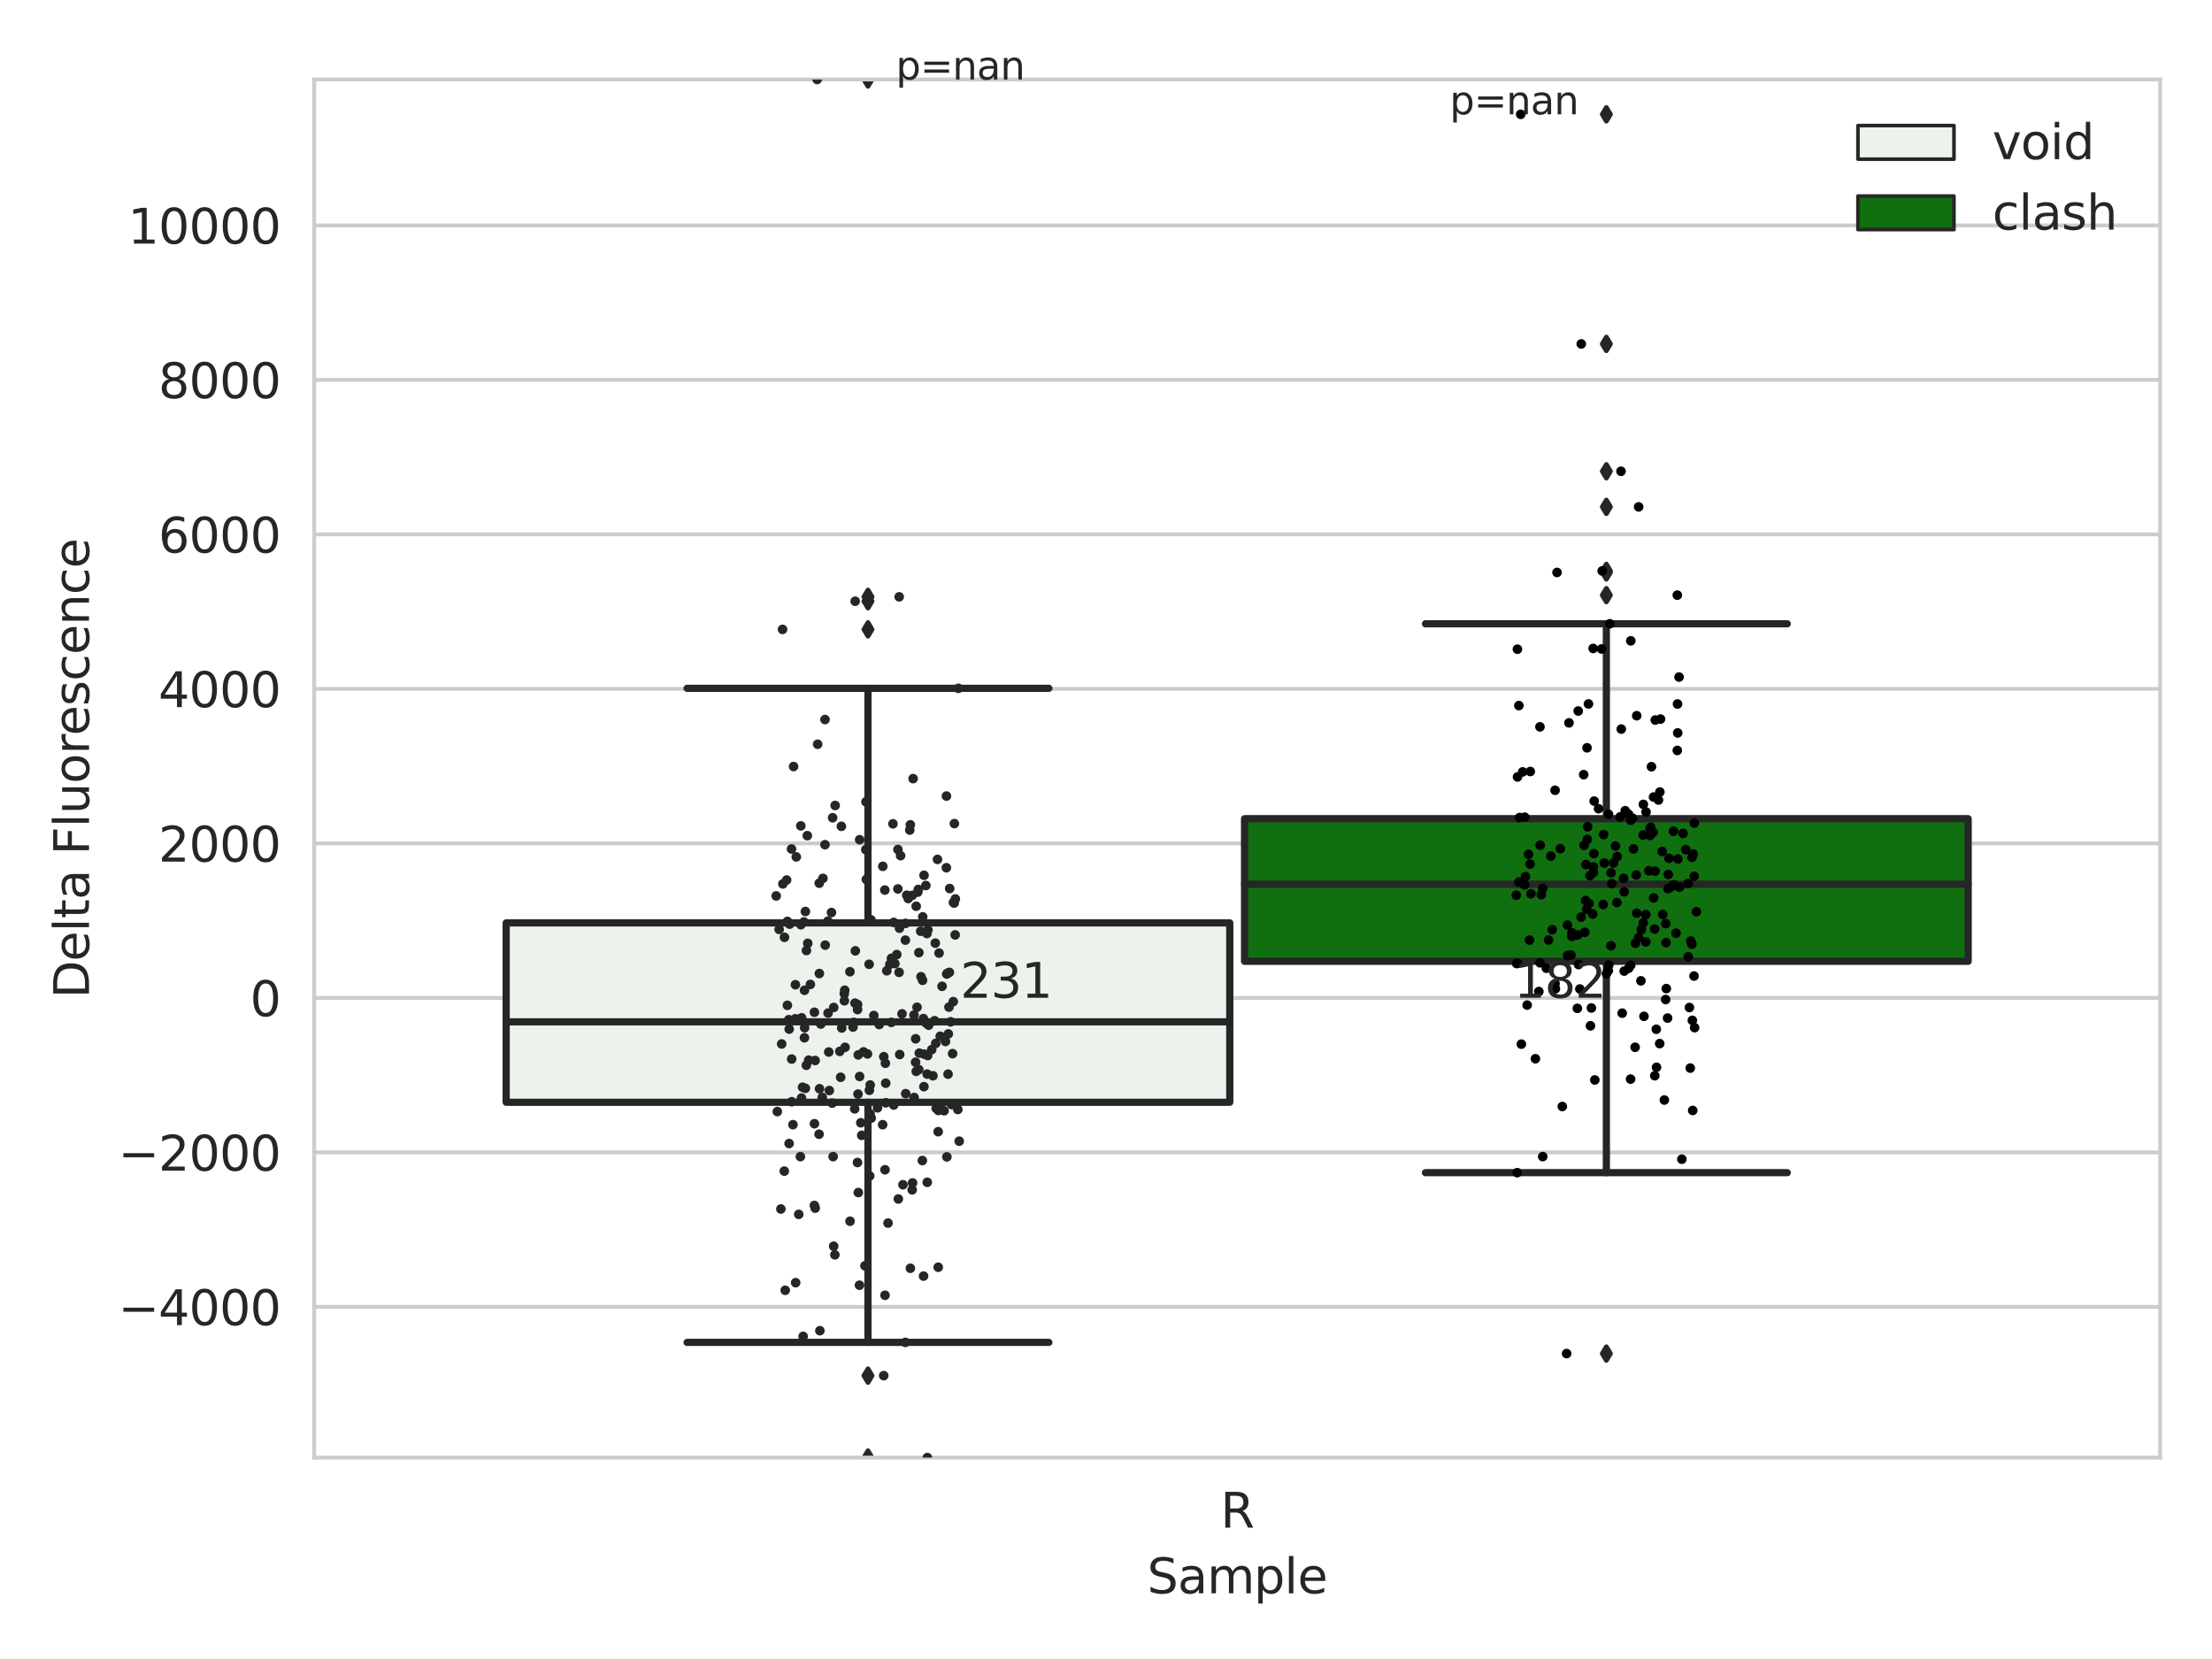 <?xml version="1.0" encoding="utf-8" standalone="no"?>
<!DOCTYPE svg PUBLIC "-//W3C//DTD SVG 1.1//EN"
  "http://www.w3.org/Graphics/SVG/1.1/DTD/svg11.dtd">
<svg xmlns:xlink="http://www.w3.org/1999/xlink" width="460.8pt" height="345.6pt" viewBox="0 0 460.8 345.6" xmlns="http://www.w3.org/2000/svg" version="1.1">
 <defs>
  <style type="text/css">*{stroke-linejoin: round; stroke-linecap: butt}</style>
 </defs>
 <g id="figure_1">
  <g id="patch_1">
   <path d="M 0 345.6 
L 460.8 345.6 
L 460.8 0 
L 0 0 
z
" style="fill: #ffffff"/>
  </g>
  <g id="axes_1">
   <g id="patch_2">
    <path d="M 65.45 303.64 
L 450 303.64 
L 450 16.561 
L 65.45 16.561 
z
" style="fill: #ffffff"/>
   </g>
   <g id="matplotlib.axis_1">
    <g id="xtick_1">
     <g id="text_1">
      <!-- R -->
      <g style="fill: #262626" transform="translate(254.251 318.238)scale(0.1 -0.1)">
       <defs>
        <path id="DejaVuSans-52" d="M 2841 2188 
Q 3044 2119 3236 1894 
Q 3428 1669 3622 1275 
L 4263 0 
L 3584 0 
L 2988 1197 
Q 2756 1666 2539 1819 
Q 2322 1972 1947 1972 
L 1259 1972 
L 1259 0 
L 628 0 
L 628 4666 
L 2053 4666 
Q 2853 4666 3247 4331 
Q 3641 3997 3641 3322 
Q 3641 2881 3436 2590 
Q 3231 2300 2841 2188 
z
M 1259 4147 
L 1259 2491 
L 2053 2491 
Q 2509 2491 2742 2702 
Q 2975 2913 2975 3322 
Q 2975 3731 2742 3939 
Q 2509 4147 2053 4147 
L 1259 4147 
z
" transform="scale(0.016)"/>
       </defs>
       <use xlink:href="#DejaVuSans-52"/>
      </g>
     </g>
    </g>
    <g id="text_2">
     <!-- Sample -->
     <g style="fill: #262626" transform="translate(238.977 331.917)scale(0.1 -0.1)">
      <defs>
       <path id="DejaVuSans-53" d="M 3425 4513 
L 3425 3897 
Q 3066 4069 2747 4153 
Q 2428 4238 2131 4238 
Q 1616 4238 1336 4038 
Q 1056 3838 1056 3469 
Q 1056 3159 1242 3001 
Q 1428 2844 1947 2747 
L 2328 2669 
Q 3034 2534 3370 2195 
Q 3706 1856 3706 1288 
Q 3706 609 3251 259 
Q 2797 -91 1919 -91 
Q 1588 -91 1214 -16 
Q 841 59 441 206 
L 441 856 
Q 825 641 1194 531 
Q 1563 422 1919 422 
Q 2459 422 2753 634 
Q 3047 847 3047 1241 
Q 3047 1584 2836 1778 
Q 2625 1972 2144 2069 
L 1759 2144 
Q 1053 2284 737 2584 
Q 422 2884 422 3419 
Q 422 4038 858 4394 
Q 1294 4750 2059 4750 
Q 2388 4750 2728 4690 
Q 3069 4631 3425 4513 
z
" transform="scale(0.016)"/>
       <path id="DejaVuSans-61" d="M 2194 1759 
Q 1497 1759 1228 1600 
Q 959 1441 959 1056 
Q 959 750 1161 570 
Q 1363 391 1709 391 
Q 2188 391 2477 730 
Q 2766 1069 2766 1631 
L 2766 1759 
L 2194 1759 
z
M 3341 1997 
L 3341 0 
L 2766 0 
L 2766 531 
Q 2569 213 2275 61 
Q 1981 -91 1556 -91 
Q 1019 -91 701 211 
Q 384 513 384 1019 
Q 384 1609 779 1909 
Q 1175 2209 1959 2209 
L 2766 2209 
L 2766 2266 
Q 2766 2663 2505 2880 
Q 2244 3097 1772 3097 
Q 1472 3097 1187 3025 
Q 903 2953 641 2809 
L 641 3341 
Q 956 3463 1253 3523 
Q 1550 3584 1831 3584 
Q 2591 3584 2966 3190 
Q 3341 2797 3341 1997 
z
" transform="scale(0.016)"/>
       <path id="DejaVuSans-6d" d="M 3328 2828 
Q 3544 3216 3844 3400 
Q 4144 3584 4550 3584 
Q 5097 3584 5394 3201 
Q 5691 2819 5691 2113 
L 5691 0 
L 5113 0 
L 5113 2094 
Q 5113 2597 4934 2840 
Q 4756 3084 4391 3084 
Q 3944 3084 3684 2787 
Q 3425 2491 3425 1978 
L 3425 0 
L 2847 0 
L 2847 2094 
Q 2847 2600 2669 2842 
Q 2491 3084 2119 3084 
Q 1678 3084 1418 2786 
Q 1159 2488 1159 1978 
L 1159 0 
L 581 0 
L 581 3500 
L 1159 3500 
L 1159 2956 
Q 1356 3278 1631 3431 
Q 1906 3584 2284 3584 
Q 2666 3584 2933 3390 
Q 3200 3197 3328 2828 
z
" transform="scale(0.016)"/>
       <path id="DejaVuSans-70" d="M 1159 525 
L 1159 -1331 
L 581 -1331 
L 581 3500 
L 1159 3500 
L 1159 2969 
Q 1341 3281 1617 3432 
Q 1894 3584 2278 3584 
Q 2916 3584 3314 3078 
Q 3713 2572 3713 1747 
Q 3713 922 3314 415 
Q 2916 -91 2278 -91 
Q 1894 -91 1617 61 
Q 1341 213 1159 525 
z
M 3116 1747 
Q 3116 2381 2855 2742 
Q 2594 3103 2138 3103 
Q 1681 3103 1420 2742 
Q 1159 2381 1159 1747 
Q 1159 1113 1420 752 
Q 1681 391 2138 391 
Q 2594 391 2855 752 
Q 3116 1113 3116 1747 
z
" transform="scale(0.016)"/>
       <path id="DejaVuSans-6c" d="M 603 4863 
L 1178 4863 
L 1178 0 
L 603 0 
L 603 4863 
z
" transform="scale(0.016)"/>
       <path id="DejaVuSans-65" d="M 3597 1894 
L 3597 1613 
L 953 1613 
Q 991 1019 1311 708 
Q 1631 397 2203 397 
Q 2534 397 2845 478 
Q 3156 559 3463 722 
L 3463 178 
Q 3153 47 2828 -22 
Q 2503 -91 2169 -91 
Q 1331 -91 842 396 
Q 353 884 353 1716 
Q 353 2575 817 3079 
Q 1281 3584 2069 3584 
Q 2775 3584 3186 3129 
Q 3597 2675 3597 1894 
z
M 3022 2063 
Q 3016 2534 2758 2815 
Q 2500 3097 2075 3097 
Q 1594 3097 1305 2825 
Q 1016 2553 972 2059 
L 3022 2063 
z
" transform="scale(0.016)"/>
      </defs>
      <use xlink:href="#DejaVuSans-53"/>
      <use xlink:href="#DejaVuSans-61" x="63.477"/>
      <use xlink:href="#DejaVuSans-6d" x="124.756"/>
      <use xlink:href="#DejaVuSans-70" x="222.168"/>
      <use xlink:href="#DejaVuSans-6c" x="285.645"/>
      <use xlink:href="#DejaVuSans-65" x="313.428"/>
     </g>
    </g>
   </g>
   <g id="matplotlib.axis_2">
    <g id="ytick_1">
     <g id="line2d_1">
      <path d="M 65.45 272.251 
L 450 272.251 
" clip-path="url(#p11a9b8863c)" style="fill: none; stroke: #cccccc; stroke-width: 0.8; stroke-linecap: round"/>
     </g>
     <g id="text_3">
      <!-- −4000 -->
      <g style="fill: #262626" transform="translate(24.62 276.05)scale(0.1 -0.1)">
       <defs>
        <path id="DejaVuSans-2212" d="M 678 2272 
L 4684 2272 
L 4684 1741 
L 678 1741 
L 678 2272 
z
" transform="scale(0.016)"/>
        <path id="DejaVuSans-34" d="M 2419 4116 
L 825 1625 
L 2419 1625 
L 2419 4116 
z
M 2253 4666 
L 3047 4666 
L 3047 1625 
L 3713 1625 
L 3713 1100 
L 3047 1100 
L 3047 0 
L 2419 0 
L 2419 1100 
L 313 1100 
L 313 1709 
L 2253 4666 
z
" transform="scale(0.016)"/>
        <path id="DejaVuSans-30" d="M 2034 4250 
Q 1547 4250 1301 3770 
Q 1056 3291 1056 2328 
Q 1056 1369 1301 889 
Q 1547 409 2034 409 
Q 2525 409 2770 889 
Q 3016 1369 3016 2328 
Q 3016 3291 2770 3770 
Q 2525 4250 2034 4250 
z
M 2034 4750 
Q 2819 4750 3233 4129 
Q 3647 3509 3647 2328 
Q 3647 1150 3233 529 
Q 2819 -91 2034 -91 
Q 1250 -91 836 529 
Q 422 1150 422 2328 
Q 422 3509 836 4129 
Q 1250 4750 2034 4750 
z
" transform="scale(0.016)"/>
       </defs>
       <use xlink:href="#DejaVuSans-2212"/>
       <use xlink:href="#DejaVuSans-34" x="83.789"/>
       <use xlink:href="#DejaVuSans-30" x="147.412"/>
       <use xlink:href="#DejaVuSans-30" x="211.035"/>
       <use xlink:href="#DejaVuSans-30" x="274.658"/>
      </g>
     </g>
    </g>
    <g id="ytick_2">
     <g id="line2d_2">
      <path d="M 65.45 240.066 
L 450 240.066 
" clip-path="url(#p11a9b8863c)" style="fill: none; stroke: #cccccc; stroke-width: 0.8; stroke-linecap: round"/>
     </g>
     <g id="text_4">
      <!-- −2000 -->
      <g style="fill: #262626" transform="translate(24.62 243.865)scale(0.1 -0.1)">
       <defs>
        <path id="DejaVuSans-32" d="M 1228 531 
L 3431 531 
L 3431 0 
L 469 0 
L 469 531 
Q 828 903 1448 1529 
Q 2069 2156 2228 2338 
Q 2531 2678 2651 2914 
Q 2772 3150 2772 3378 
Q 2772 3750 2511 3984 
Q 2250 4219 1831 4219 
Q 1534 4219 1204 4116 
Q 875 4013 500 3803 
L 500 4441 
Q 881 4594 1212 4672 
Q 1544 4750 1819 4750 
Q 2544 4750 2975 4387 
Q 3406 4025 3406 3419 
Q 3406 3131 3298 2873 
Q 3191 2616 2906 2266 
Q 2828 2175 2409 1742 
Q 1991 1309 1228 531 
z
" transform="scale(0.016)"/>
       </defs>
       <use xlink:href="#DejaVuSans-2212"/>
       <use xlink:href="#DejaVuSans-32" x="83.789"/>
       <use xlink:href="#DejaVuSans-30" x="147.412"/>
       <use xlink:href="#DejaVuSans-30" x="211.035"/>
       <use xlink:href="#DejaVuSans-30" x="274.658"/>
      </g>
     </g>
    </g>
    <g id="ytick_3">
     <g id="line2d_3">
      <path d="M 65.45 207.88 
L 450 207.88 
" clip-path="url(#p11a9b8863c)" style="fill: none; stroke: #cccccc; stroke-width: 0.8; stroke-linecap: round"/>
     </g>
     <g id="text_5">
      <!-- 0 -->
      <g style="fill: #262626" transform="translate(52.087 211.68)scale(0.1 -0.1)">
       <use xlink:href="#DejaVuSans-30"/>
      </g>
     </g>
    </g>
    <g id="ytick_4">
     <g id="line2d_4">
      <path d="M 65.45 175.695 
L 450 175.695 
" clip-path="url(#p11a9b8863c)" style="fill: none; stroke: #cccccc; stroke-width: 0.8; stroke-linecap: round"/>
     </g>
     <g id="text_6">
      <!-- 2000 -->
      <g style="fill: #262626" transform="translate(33 179.494)scale(0.1 -0.1)">
       <use xlink:href="#DejaVuSans-32"/>
       <use xlink:href="#DejaVuSans-30" x="63.623"/>
       <use xlink:href="#DejaVuSans-30" x="127.246"/>
       <use xlink:href="#DejaVuSans-30" x="190.869"/>
      </g>
     </g>
    </g>
    <g id="ytick_5">
     <g id="line2d_5">
      <path d="M 65.45 143.51 
L 450 143.51 
" clip-path="url(#p11a9b8863c)" style="fill: none; stroke: #cccccc; stroke-width: 0.8; stroke-linecap: round"/>
     </g>
     <g id="text_7">
      <!-- 4000 -->
      <g style="fill: #262626" transform="translate(33 147.309)scale(0.1 -0.1)">
       <use xlink:href="#DejaVuSans-34"/>
       <use xlink:href="#DejaVuSans-30" x="63.623"/>
       <use xlink:href="#DejaVuSans-30" x="127.246"/>
       <use xlink:href="#DejaVuSans-30" x="190.869"/>
      </g>
     </g>
    </g>
    <g id="ytick_6">
     <g id="line2d_6">
      <path d="M 65.45 111.325 
L 450 111.325 
" clip-path="url(#p11a9b8863c)" style="fill: none; stroke: #cccccc; stroke-width: 0.8; stroke-linecap: round"/>
     </g>
     <g id="text_8">
      <!-- 6000 -->
      <g style="fill: #262626" transform="translate(33 115.124)scale(0.1 -0.1)">
       <defs>
        <path id="DejaVuSans-36" d="M 2113 2584 
Q 1688 2584 1439 2293 
Q 1191 2003 1191 1497 
Q 1191 994 1439 701 
Q 1688 409 2113 409 
Q 2538 409 2786 701 
Q 3034 994 3034 1497 
Q 3034 2003 2786 2293 
Q 2538 2584 2113 2584 
z
M 3366 4563 
L 3366 3988 
Q 3128 4100 2886 4159 
Q 2644 4219 2406 4219 
Q 1781 4219 1451 3797 
Q 1122 3375 1075 2522 
Q 1259 2794 1537 2939 
Q 1816 3084 2150 3084 
Q 2853 3084 3261 2657 
Q 3669 2231 3669 1497 
Q 3669 778 3244 343 
Q 2819 -91 2113 -91 
Q 1303 -91 875 529 
Q 447 1150 447 2328 
Q 447 3434 972 4092 
Q 1497 4750 2381 4750 
Q 2619 4750 2861 4703 
Q 3103 4656 3366 4563 
z
" transform="scale(0.016)"/>
       </defs>
       <use xlink:href="#DejaVuSans-36"/>
       <use xlink:href="#DejaVuSans-30" x="63.623"/>
       <use xlink:href="#DejaVuSans-30" x="127.246"/>
       <use xlink:href="#DejaVuSans-30" x="190.869"/>
      </g>
     </g>
    </g>
    <g id="ytick_7">
     <g id="line2d_7">
      <path d="M 65.45 79.139 
L 450 79.139 
" clip-path="url(#p11a9b8863c)" style="fill: none; stroke: #cccccc; stroke-width: 0.8; stroke-linecap: round"/>
     </g>
     <g id="text_9">
      <!-- 8000 -->
      <g style="fill: #262626" transform="translate(33 82.939)scale(0.1 -0.1)">
       <defs>
        <path id="DejaVuSans-38" d="M 2034 2216 
Q 1584 2216 1326 1975 
Q 1069 1734 1069 1313 
Q 1069 891 1326 650 
Q 1584 409 2034 409 
Q 2484 409 2743 651 
Q 3003 894 3003 1313 
Q 3003 1734 2745 1975 
Q 2488 2216 2034 2216 
z
M 1403 2484 
Q 997 2584 770 2862 
Q 544 3141 544 3541 
Q 544 4100 942 4425 
Q 1341 4750 2034 4750 
Q 2731 4750 3128 4425 
Q 3525 4100 3525 3541 
Q 3525 3141 3298 2862 
Q 3072 2584 2669 2484 
Q 3125 2378 3379 2068 
Q 3634 1759 3634 1313 
Q 3634 634 3220 271 
Q 2806 -91 2034 -91 
Q 1263 -91 848 271 
Q 434 634 434 1313 
Q 434 1759 690 2068 
Q 947 2378 1403 2484 
z
M 1172 3481 
Q 1172 3119 1398 2916 
Q 1625 2713 2034 2713 
Q 2441 2713 2670 2916 
Q 2900 3119 2900 3481 
Q 2900 3844 2670 4047 
Q 2441 4250 2034 4250 
Q 1625 4250 1398 4047 
Q 1172 3844 1172 3481 
z
" transform="scale(0.016)"/>
       </defs>
       <use xlink:href="#DejaVuSans-38"/>
       <use xlink:href="#DejaVuSans-30" x="63.623"/>
       <use xlink:href="#DejaVuSans-30" x="127.246"/>
       <use xlink:href="#DejaVuSans-30" x="190.869"/>
      </g>
     </g>
    </g>
    <g id="ytick_8">
     <g id="line2d_8">
      <path d="M 65.45 46.954 
L 450 46.954 
" clip-path="url(#p11a9b8863c)" style="fill: none; stroke: #cccccc; stroke-width: 0.8; stroke-linecap: round"/>
     </g>
     <g id="text_10">
      <!-- 10000 -->
      <g style="fill: #262626" transform="translate(26.637 50.753)scale(0.1 -0.1)">
       <defs>
        <path id="DejaVuSans-31" d="M 794 531 
L 1825 531 
L 1825 4091 
L 703 3866 
L 703 4441 
L 1819 4666 
L 2450 4666 
L 2450 531 
L 3481 531 
L 3481 0 
L 794 0 
L 794 531 
z
" transform="scale(0.016)"/>
       </defs>
       <use xlink:href="#DejaVuSans-31"/>
       <use xlink:href="#DejaVuSans-30" x="63.623"/>
       <use xlink:href="#DejaVuSans-30" x="127.246"/>
       <use xlink:href="#DejaVuSans-30" x="190.869"/>
       <use xlink:href="#DejaVuSans-30" x="254.492"/>
      </g>
     </g>
    </g>
    <g id="text_11">
     <!-- Delta Fluorescence -->
     <g style="fill: #262626" transform="translate(18.541 207.967)rotate(-90)scale(0.1 -0.1)">
      <defs>
       <path id="DejaVuSans-44" d="M 1259 4147 
L 1259 519 
L 2022 519 
Q 2988 519 3436 956 
Q 3884 1394 3884 2338 
Q 3884 3275 3436 3711 
Q 2988 4147 2022 4147 
L 1259 4147 
z
M 628 4666 
L 1925 4666 
Q 3281 4666 3915 4102 
Q 4550 3538 4550 2338 
Q 4550 1131 3912 565 
Q 3275 0 1925 0 
L 628 0 
L 628 4666 
z
" transform="scale(0.016)"/>
       <path id="DejaVuSans-74" d="M 1172 4494 
L 1172 3500 
L 2356 3500 
L 2356 3053 
L 1172 3053 
L 1172 1153 
Q 1172 725 1289 603 
Q 1406 481 1766 481 
L 2356 481 
L 2356 0 
L 1766 0 
Q 1100 0 847 248 
Q 594 497 594 1153 
L 594 3053 
L 172 3053 
L 172 3500 
L 594 3500 
L 594 4494 
L 1172 4494 
z
" transform="scale(0.016)"/>
       <path id="DejaVuSans-20" transform="scale(0.016)"/>
       <path id="DejaVuSans-46" d="M 628 4666 
L 3309 4666 
L 3309 4134 
L 1259 4134 
L 1259 2759 
L 3109 2759 
L 3109 2228 
L 1259 2228 
L 1259 0 
L 628 0 
L 628 4666 
z
" transform="scale(0.016)"/>
       <path id="DejaVuSans-75" d="M 544 1381 
L 544 3500 
L 1119 3500 
L 1119 1403 
Q 1119 906 1312 657 
Q 1506 409 1894 409 
Q 2359 409 2629 706 
Q 2900 1003 2900 1516 
L 2900 3500 
L 3475 3500 
L 3475 0 
L 2900 0 
L 2900 538 
Q 2691 219 2414 64 
Q 2138 -91 1772 -91 
Q 1169 -91 856 284 
Q 544 659 544 1381 
z
M 1991 3584 
L 1991 3584 
z
" transform="scale(0.016)"/>
       <path id="DejaVuSans-6f" d="M 1959 3097 
Q 1497 3097 1228 2736 
Q 959 2375 959 1747 
Q 959 1119 1226 758 
Q 1494 397 1959 397 
Q 2419 397 2687 759 
Q 2956 1122 2956 1747 
Q 2956 2369 2687 2733 
Q 2419 3097 1959 3097 
z
M 1959 3584 
Q 2709 3584 3137 3096 
Q 3566 2609 3566 1747 
Q 3566 888 3137 398 
Q 2709 -91 1959 -91 
Q 1206 -91 779 398 
Q 353 888 353 1747 
Q 353 2609 779 3096 
Q 1206 3584 1959 3584 
z
" transform="scale(0.016)"/>
       <path id="DejaVuSans-72" d="M 2631 2963 
Q 2534 3019 2420 3045 
Q 2306 3072 2169 3072 
Q 1681 3072 1420 2755 
Q 1159 2438 1159 1844 
L 1159 0 
L 581 0 
L 581 3500 
L 1159 3500 
L 1159 2956 
Q 1341 3275 1631 3429 
Q 1922 3584 2338 3584 
Q 2397 3584 2469 3576 
Q 2541 3569 2628 3553 
L 2631 2963 
z
" transform="scale(0.016)"/>
       <path id="DejaVuSans-73" d="M 2834 3397 
L 2834 2853 
Q 2591 2978 2328 3040 
Q 2066 3103 1784 3103 
Q 1356 3103 1142 2972 
Q 928 2841 928 2578 
Q 928 2378 1081 2264 
Q 1234 2150 1697 2047 
L 1894 2003 
Q 2506 1872 2764 1633 
Q 3022 1394 3022 966 
Q 3022 478 2636 193 
Q 2250 -91 1575 -91 
Q 1294 -91 989 -36 
Q 684 19 347 128 
L 347 722 
Q 666 556 975 473 
Q 1284 391 1588 391 
Q 1994 391 2212 530 
Q 2431 669 2431 922 
Q 2431 1156 2273 1281 
Q 2116 1406 1581 1522 
L 1381 1569 
Q 847 1681 609 1914 
Q 372 2147 372 2553 
Q 372 3047 722 3315 
Q 1072 3584 1716 3584 
Q 2034 3584 2315 3537 
Q 2597 3491 2834 3397 
z
" transform="scale(0.016)"/>
       <path id="DejaVuSans-63" d="M 3122 3366 
L 3122 2828 
Q 2878 2963 2633 3030 
Q 2388 3097 2138 3097 
Q 1578 3097 1268 2742 
Q 959 2388 959 1747 
Q 959 1106 1268 751 
Q 1578 397 2138 397 
Q 2388 397 2633 464 
Q 2878 531 3122 666 
L 3122 134 
Q 2881 22 2623 -34 
Q 2366 -91 2075 -91 
Q 1284 -91 818 406 
Q 353 903 353 1747 
Q 353 2603 823 3093 
Q 1294 3584 2113 3584 
Q 2378 3584 2631 3529 
Q 2884 3475 3122 3366 
z
" transform="scale(0.016)"/>
       <path id="DejaVuSans-6e" d="M 3513 2113 
L 3513 0 
L 2938 0 
L 2938 2094 
Q 2938 2591 2744 2837 
Q 2550 3084 2163 3084 
Q 1697 3084 1428 2787 
Q 1159 2491 1159 1978 
L 1159 0 
L 581 0 
L 581 3500 
L 1159 3500 
L 1159 2956 
Q 1366 3272 1645 3428 
Q 1925 3584 2291 3584 
Q 2894 3584 3203 3211 
Q 3513 2838 3513 2113 
z
" transform="scale(0.016)"/>
      </defs>
      <use xlink:href="#DejaVuSans-44"/>
      <use xlink:href="#DejaVuSans-65" x="77.002"/>
      <use xlink:href="#DejaVuSans-6c" x="138.525"/>
      <use xlink:href="#DejaVuSans-74" x="166.309"/>
      <use xlink:href="#DejaVuSans-61" x="205.518"/>
      <use xlink:href="#DejaVuSans-20" x="266.797"/>
      <use xlink:href="#DejaVuSans-46" x="298.584"/>
      <use xlink:href="#DejaVuSans-6c" x="356.104"/>
      <use xlink:href="#DejaVuSans-75" x="383.887"/>
      <use xlink:href="#DejaVuSans-6f" x="447.266"/>
      <use xlink:href="#DejaVuSans-72" x="508.447"/>
      <use xlink:href="#DejaVuSans-65" x="547.311"/>
      <use xlink:href="#DejaVuSans-73" x="608.834"/>
      <use xlink:href="#DejaVuSans-63" x="660.934"/>
      <use xlink:href="#DejaVuSans-65" x="715.914"/>
      <use xlink:href="#DejaVuSans-6e" x="777.438"/>
      <use xlink:href="#DejaVuSans-63" x="840.816"/>
      <use xlink:href="#DejaVuSans-65" x="895.797"/>
     </g>
    </g>
   </g>
   <g id="patch_3">
    <path d="M 105.443 229.621 
L 256.187 229.621 
L 256.187 192.254 
L 105.443 192.254 
L 105.443 229.621 
z
" clip-path="url(#p11a9b8863c)" style="fill: #ecf2ec; stroke: #262626; stroke-width: 1.5; stroke-linejoin: miter"/>
   </g>
   <g id="patch_4">
    <path d="M 259.263 200.257 
L 410.007 200.257 
L 410.007 170.551 
L 259.263 170.551 
L 259.263 200.257 
z
" clip-path="url(#p11a9b8863c)" style="fill: #107010; stroke: #262626; stroke-width: 1.5; stroke-linejoin: miter"/>
   </g>
   <g id="patch_5">
    <path d="M 257.725 207.88 
L 257.725 207.88 
L 257.725 207.88 
L 257.725 207.88 
z
" clip-path="url(#p11a9b8863c)" style="fill: #ecf2ec; stroke: #262626; stroke-width: 0.75; stroke-linejoin: miter"/>
   </g>
   <g id="patch_6">
    <path d="M 257.725 207.88 
L 257.725 207.88 
L 257.725 207.88 
L 257.725 207.88 
z
" clip-path="url(#p11a9b8863c)" style="fill: #107010; stroke: #262626; stroke-width: 0.75; stroke-linejoin: miter"/>
   </g>
   <g id="PathCollection_1"/>
   <g id="PathCollection_2"/>
   <g id="line2d_9">
    <path d="M 180.815 229.621 
L 180.815 279.642 
" clip-path="url(#p11a9b8863c)" style="fill: none; stroke: #262626; stroke-width: 1.5; stroke-linecap: round"/>
   </g>
   <g id="line2d_10">
    <path d="M 180.815 192.254 
L 180.815 143.387 
" clip-path="url(#p11a9b8863c)" style="fill: none; stroke: #262626; stroke-width: 1.5; stroke-linecap: round"/>
   </g>
   <g id="line2d_11">
    <path d="M 143.129 279.642 
L 218.501 279.642 
" clip-path="url(#p11a9b8863c)" style="fill: none; stroke: #262626; stroke-width: 1.5; stroke-linecap: round"/>
   </g>
   <g id="line2d_12">
    <path d="M 143.129 143.387 
L 218.501 143.387 
" clip-path="url(#p11a9b8863c)" style="fill: none; stroke: #262626; stroke-width: 1.5; stroke-linecap: round"/>
   </g>
   <g id="line2d_13">
    <defs>
     <path id="meffdde84af" d="M -0 1.414 
L 0.849 0 
L 0 -1.414 
L -0.849 -0 
z
" style="stroke: #262626; stroke-linejoin: miter"/>
    </defs>
    <g clip-path="url(#p11a9b8863c)">
     <use xlink:href="#meffdde84af" x="180.815" y="303.64" style="fill: #262626; stroke: #262626; stroke-linejoin: miter"/>
     <use xlink:href="#meffdde84af" x="180.815" y="286.572" style="fill: #262626; stroke: #262626; stroke-linejoin: miter"/>
     <use xlink:href="#meffdde84af" x="180.815" y="16.561" style="fill: #262626; stroke: #262626; stroke-linejoin: miter"/>
     <use xlink:href="#meffdde84af" x="180.815" y="125.249" style="fill: #262626; stroke: #262626; stroke-linejoin: miter"/>
     <use xlink:href="#meffdde84af" x="180.815" y="124.331" style="fill: #262626; stroke: #262626; stroke-linejoin: miter"/>
     <use xlink:href="#meffdde84af" x="180.815" y="131.115" style="fill: #262626; stroke: #262626; stroke-linejoin: miter"/>
    </g>
   </g>
   <g id="line2d_14">
    <path d="M 334.635 200.257 
L 334.635 244.289 
" clip-path="url(#p11a9b8863c)" style="fill: none; stroke: #262626; stroke-width: 1.5; stroke-linecap: round"/>
   </g>
   <g id="line2d_15">
    <path d="M 334.635 170.551 
L 334.635 129.946 
" clip-path="url(#p11a9b8863c)" style="fill: none; stroke: #262626; stroke-width: 1.5; stroke-linecap: round"/>
   </g>
   <g id="line2d_16">
    <path d="M 296.949 244.289 
L 372.321 244.289 
" clip-path="url(#p11a9b8863c)" style="fill: none; stroke: #262626; stroke-width: 1.5; stroke-linecap: round"/>
   </g>
   <g id="line2d_17">
    <path d="M 296.949 129.946 
L 372.321 129.946 
" clip-path="url(#p11a9b8863c)" style="fill: none; stroke: #262626; stroke-width: 1.5; stroke-linecap: round"/>
   </g>
   <g id="line2d_18">
    <g clip-path="url(#p11a9b8863c)">
     <use xlink:href="#meffdde84af" x="334.635" y="281.976" style="fill: #262626; stroke: #262626; stroke-linejoin: miter"/>
     <use xlink:href="#meffdde84af" x="334.635" y="98.178" style="fill: #262626; stroke: #262626; stroke-linejoin: miter"/>
     <use xlink:href="#meffdde84af" x="334.635" y="118.935" style="fill: #262626; stroke: #262626; stroke-linejoin: miter"/>
     <use xlink:href="#meffdde84af" x="334.635" y="119.251" style="fill: #262626; stroke: #262626; stroke-linejoin: miter"/>
     <use xlink:href="#meffdde84af" x="334.635" y="123.981" style="fill: #262626; stroke: #262626; stroke-linejoin: miter"/>
     <use xlink:href="#meffdde84af" x="334.635" y="23.814" style="fill: #262626; stroke: #262626; stroke-linejoin: miter"/>
     <use xlink:href="#meffdde84af" x="334.635" y="105.59" style="fill: #262626; stroke: #262626; stroke-linejoin: miter"/>
     <use xlink:href="#meffdde84af" x="334.635" y="71.646" style="fill: #262626; stroke: #262626; stroke-linejoin: miter"/>
    </g>
   </g>
   <g id="line2d_19">
    <path d="M 105.443 212.862 
L 256.187 212.862 
" clip-path="url(#p11a9b8863c)" style="fill: none; stroke: #262626; stroke-width: 1.5; stroke-linecap: round"/>
   </g>
   <g id="line2d_20">
    <path d="M 259.263 184.203 
L 410.007 184.203 
" clip-path="url(#p11a9b8863c)" style="fill: none; stroke: #262626; stroke-width: 1.5; stroke-linecap: round"/>
   </g>
   <g id="patch_7">
    <path d="M 65.45 303.64 
L 65.45 16.561 
" style="fill: none; stroke: #cccccc; stroke-width: 0.8; stroke-linejoin: miter; stroke-linecap: square"/>
   </g>
   <g id="patch_8">
    <path d="M 450 303.64 
L 450 16.561 
" style="fill: none; stroke: #cccccc; stroke-width: 0.8; stroke-linejoin: miter; stroke-linecap: square"/>
   </g>
   <g id="patch_9">
    <path d="M 65.45 303.64 
L 450 303.64 
" style="fill: none; stroke: #cccccc; stroke-width: 0.8; stroke-linejoin: miter; stroke-linecap: square"/>
   </g>
   <g id="patch_10">
    <path d="M 65.45 16.561 
L 450 16.561 
" style="fill: none; stroke: #cccccc; stroke-width: 0.8; stroke-linejoin: miter; stroke-linecap: square"/>
   </g>
   <g id="PathCollection_3">
    <defs>
     <path id="C0_0_7bba51651a" d="M 0 1 
C 0.265 1 0.52 0.895 0.707 0.707 
C 0.895 0.52 1 0.265 1 -0 
C 1 -0.265 0.895 -0.52 0.707 -0.707 
C 0.52 -0.895 0.265 -1 0 -1 
C -0.265 -1 -0.52 -0.895 -0.707 -0.707 
C -0.895 -0.52 -1 -0.265 -1 0 
C -1 0.265 -0.895 0.52 -0.707 0.707 
C -0.52 0.895 -0.265 1 0 1 
z
"/>
    </defs>
    <g clip-path="url(#p11a9b8863c)">
     <use xlink:href="#C0_0_7bba51651a" x="192.546" y="219.594" style="fill: #262626"/>
    </g>
    <g clip-path="url(#p11a9b8863c)">
     <use xlink:href="#C0_0_7bba51651a" x="193.252" y="219.883" style="fill: #262626"/>
    </g>
    <g clip-path="url(#p11a9b8863c)">
     <use xlink:href="#C0_0_7bba51651a" x="178.114" y="208.97" style="fill: #262626"/>
    </g>
    <g clip-path="url(#p11a9b8863c)">
     <use xlink:href="#C0_0_7bba51651a" x="186.183" y="230.194" style="fill: #262626"/>
    </g>
    <g clip-path="url(#p11a9b8863c)">
     <use xlink:href="#C0_0_7bba51651a" x="198.025" y="212.862" style="fill: #262626"/>
    </g>
    <g clip-path="url(#p11a9b8863c)">
     <use xlink:href="#C0_0_7bba51651a" x="166.969" y="228.737" style="fill: #262626"/>
    </g>
    <g clip-path="url(#p11a9b8863c)">
     <use xlink:href="#C0_0_7bba51651a" x="190.104" y="246.425" style="fill: #262626"/>
    </g>
    <g clip-path="url(#p11a9b8863c)">
     <use xlink:href="#C0_0_7bba51651a" x="198.814" y="171.573" style="fill: #262626"/>
    </g>
    <g clip-path="url(#p11a9b8863c)">
     <use xlink:href="#C0_0_7bba51651a" x="198.258" y="230.114" style="fill: #262626"/>
    </g>
    <g clip-path="url(#p11a9b8863c)">
     <use xlink:href="#C0_0_7bba51651a" x="184.107" y="220.125" style="fill: #262626"/>
    </g>
    <g clip-path="url(#p11a9b8863c)">
     <use xlink:href="#C0_0_7bba51651a" x="189.651" y="264.203" style="fill: #262626"/>
    </g>
    <g clip-path="url(#p11a9b8863c)">
     <use xlink:href="#C0_0_7bba51651a" x="185.677" y="212.98" style="fill: #262626"/>
    </g>
    <g clip-path="url(#p11a9b8863c)">
     <use xlink:href="#C0_0_7bba51651a" x="192.959" y="213.149" style="fill: #262626"/>
    </g>
    <g clip-path="url(#p11a9b8863c)">
     <use xlink:href="#C0_0_7bba51651a" x="182.808" y="230.781" style="fill: #262626"/>
    </g>
    <g clip-path="url(#p11a9b8863c)">
     <use xlink:href="#C0_0_7bba51651a" x="183.156" y="213.43" style="fill: #262626"/>
    </g>
    <g clip-path="url(#p11a9b8863c)">
     <use xlink:href="#C0_0_7bba51651a" x="180.399" y="167.034" style="fill: #262626"/>
    </g>
    <g clip-path="url(#p11a9b8863c)">
     <use xlink:href="#C0_0_7bba51651a" x="195.768" y="230.681" style="fill: #262626"/>
    </g>
    <g clip-path="url(#p11a9b8863c)">
     <use xlink:href="#C0_0_7bba51651a" x="184.364" y="269.827" style="fill: #262626"/>
    </g>
    <g clip-path="url(#p11a9b8863c)">
     <use xlink:href="#C0_0_7bba51651a" x="184.442" y="221.497" style="fill: #262626"/>
    </g>
    <g clip-path="url(#p11a9b8863c)">
     <use xlink:href="#C0_0_7bba51651a" x="190.753" y="216.397" style="fill: #262626"/>
    </g>
    <g clip-path="url(#p11a9b8863c)">
     <use xlink:href="#C0_0_7bba51651a" x="195.451" y="263.99" style="fill: #262626"/>
    </g>
    <g clip-path="url(#p11a9b8863c)">
     <use xlink:href="#C0_0_7bba51651a" x="173.666" y="259.611" style="fill: #262626"/>
    </g>
    <g clip-path="url(#p11a9b8863c)">
     <use xlink:href="#C0_0_7bba51651a" x="197.168" y="165.835" style="fill: #262626"/>
    </g>
    <g clip-path="url(#p11a9b8863c)">
     <use xlink:href="#C0_0_7bba51651a" x="178.736" y="227.918" style="fill: #262626"/>
    </g>
    <g clip-path="url(#p11a9b8863c)">
     <use xlink:href="#C0_0_7bba51651a" x="175.123" y="224.416" style="fill: #262626"/>
    </g>
    <g clip-path="url(#p11a9b8863c)">
     <use xlink:href="#C0_0_7bba51651a" x="166.391" y="252.969" style="fill: #262626"/>
    </g>
    <g clip-path="url(#p11a9b8863c)">
     <use xlink:href="#C0_0_7bba51651a" x="170.66" y="183.984" style="fill: #262626"/>
    </g>
    <g clip-path="url(#p11a9b8863c)">
     <use xlink:href="#C0_0_7bba51651a" x="188.608" y="195.846" style="fill: #262626"/>
    </g>
    <g clip-path="url(#p11a9b8863c)">
     <use xlink:href="#C0_0_7bba51651a" x="174.942" y="219.02" style="fill: #262626"/>
    </g>
    <g clip-path="url(#p11a9b8863c)">
     <use xlink:href="#C0_0_7bba51651a" x="198.586" y="208.659" style="fill: #262626"/>
    </g>
    <g clip-path="url(#p11a9b8863c)">
     <use xlink:href="#C0_0_7bba51651a" x="163.083" y="184.136" style="fill: #262626"/>
    </g>
    <g clip-path="url(#p11a9b8863c)">
     <use xlink:href="#C0_0_7bba51651a" x="194.702" y="212.64" style="fill: #262626"/>
    </g>
    <g clip-path="url(#p11a9b8863c)">
     <use xlink:href="#C0_0_7bba51651a" x="180.188" y="263.693" style="fill: #262626"/>
    </g>
    <g clip-path="url(#p11a9b8863c)">
     <use xlink:href="#C0_0_7bba51651a" x="170.237" y="16.561" style="fill: #262626"/>
    </g>
    <g clip-path="url(#p11a9b8863c)">
     <use xlink:href="#C0_0_7bba51651a" x="173.21" y="190.096" style="fill: #262626"/>
    </g>
    <g clip-path="url(#p11a9b8863c)">
     <use xlink:href="#C0_0_7bba51651a" x="192.395" y="265.834" style="fill: #262626"/>
    </g>
    <g clip-path="url(#p11a9b8863c)">
     <use xlink:href="#C0_0_7bba51651a" x="184.328" y="185.415" style="fill: #262626"/>
    </g>
    <g clip-path="url(#p11a9b8863c)">
     <use xlink:href="#C0_0_7bba51651a" x="166.825" y="172.042" style="fill: #262626"/>
    </g>
    <g clip-path="url(#p11a9b8863c)">
     <use xlink:href="#C0_0_7bba51651a" x="175.882" y="207.015" style="fill: #262626"/>
    </g>
    <g clip-path="url(#p11a9b8863c)">
     <use xlink:href="#C0_0_7bba51651a" x="190.733" y="221.285" style="fill: #262626"/>
    </g>
    <g clip-path="url(#p11a9b8863c)">
     <use xlink:href="#C0_0_7bba51651a" x="164.928" y="229.506" style="fill: #262626"/>
    </g>
    <g clip-path="url(#p11a9b8863c)">
     <use xlink:href="#C0_0_7bba51651a" x="199.646" y="143.387" style="fill: #262626"/>
    </g>
    <g clip-path="url(#p11a9b8863c)">
     <use xlink:href="#C0_0_7bba51651a" x="196.96" y="216.96" style="fill: #262626"/>
    </g>
    <g clip-path="url(#p11a9b8863c)">
     <use xlink:href="#C0_0_7bba51651a" x="178.79" y="219.755" style="fill: #262626"/>
    </g>
    <g clip-path="url(#p11a9b8863c)">
     <use xlink:href="#C0_0_7bba51651a" x="173.677" y="209.873" style="fill: #262626"/>
    </g>
    <g clip-path="url(#p11a9b8863c)">
     <use xlink:href="#C0_0_7bba51651a" x="177.881" y="212.979" style="fill: #262626"/>
    </g>
    <g clip-path="url(#p11a9b8863c)">
     <use xlink:href="#C0_0_7bba51651a" x="170.725" y="226.806" style="fill: #262626"/>
    </g>
    <g clip-path="url(#p11a9b8863c)">
     <use xlink:href="#C0_0_7bba51651a" x="168.814" y="205.079" style="fill: #262626"/>
    </g>
    <g clip-path="url(#p11a9b8863c)">
     <use xlink:href="#C0_0_7bba51651a" x="190.025" y="247.865" style="fill: #262626"/>
    </g>
    <g clip-path="url(#p11a9b8863c)">
     <use xlink:href="#C0_0_7bba51651a" x="197.385" y="202.741" style="fill: #262626"/>
    </g>
    <g clip-path="url(#p11a9b8863c)">
     <use xlink:href="#C0_0_7bba51651a" x="189.196" y="187.18" style="fill: #262626"/>
    </g>
    <g clip-path="url(#p11a9b8863c)">
     <use xlink:href="#C0_0_7bba51651a" x="166.987" y="212.029" style="fill: #262626"/>
    </g>
    <g clip-path="url(#p11a9b8863c)">
     <use xlink:href="#C0_0_7bba51651a" x="181.055" y="200.876" style="fill: #262626"/>
    </g>
    <g clip-path="url(#p11a9b8863c)">
     <use xlink:href="#C0_0_7bba51651a" x="186.425" y="200.728" style="fill: #262626"/>
    </g>
    <g clip-path="url(#p11a9b8863c)">
     <use xlink:href="#C0_0_7bba51651a" x="178.15" y="125.249" style="fill: #262626"/>
    </g>
    <g clip-path="url(#p11a9b8863c)">
     <use xlink:href="#C0_0_7bba51651a" x="188.106" y="246.802" style="fill: #262626"/>
    </g>
    <g clip-path="url(#p11a9b8863c)">
     <use xlink:href="#C0_0_7bba51651a" x="164.385" y="238.22" style="fill: #262626"/>
    </g>
    <g clip-path="url(#p11a9b8863c)">
     <use xlink:href="#C0_0_7bba51651a" x="195.868" y="215.871" style="fill: #262626"/>
    </g>
    <g clip-path="url(#p11a9b8863c)">
     <use xlink:href="#C0_0_7bba51651a" x="187.319" y="124.331" style="fill: #262626"/>
    </g>
    <g clip-path="url(#p11a9b8863c)">
     <use xlink:href="#C0_0_7bba51651a" x="172.645" y="219.155" style="fill: #262626"/>
    </g>
    <g clip-path="url(#p11a9b8863c)">
     <use xlink:href="#C0_0_7bba51651a" x="198.618" y="187.992" style="fill: #262626"/>
    </g>
    <g clip-path="url(#p11a9b8863c)">
     <use xlink:href="#C0_0_7bba51651a" x="190.869" y="223.182" style="fill: #262626"/>
    </g>
    <g clip-path="url(#p11a9b8863c)">
     <use xlink:href="#C0_0_7bba51651a" x="167.997" y="198.012" style="fill: #262626"/>
    </g>
    <g clip-path="url(#p11a9b8863c)">
     <use xlink:href="#C0_0_7bba51651a" x="187.376" y="193.36" style="fill: #262626"/>
    </g>
    <g clip-path="url(#p11a9b8863c)">
     <use xlink:href="#C0_0_7bba51651a" x="194.936" y="217.344" style="fill: #262626"/>
    </g>
    <g clip-path="url(#p11a9b8863c)">
     <use xlink:href="#C0_0_7bba51651a" x="170.685" y="202.798" style="fill: #262626"/>
    </g>
    <g clip-path="url(#p11a9b8863c)">
     <use xlink:href="#C0_0_7bba51651a" x="193.305" y="193.72" style="fill: #262626"/>
    </g>
    <g clip-path="url(#p11a9b8863c)">
     <use xlink:href="#C0_0_7bba51651a" x="177.08" y="254.403" style="fill: #262626"/>
    </g>
    <g clip-path="url(#p11a9b8863c)">
     <use xlink:href="#C0_0_7bba51651a" x="188.892" y="186.492" style="fill: #262626"/>
    </g>
    <g clip-path="url(#p11a9b8863c)">
     <use xlink:href="#C0_0_7bba51651a" x="175.972" y="206.285" style="fill: #262626"/>
    </g>
    <g clip-path="url(#p11a9b8863c)">
     <use xlink:href="#C0_0_7bba51651a" x="162.672" y="251.859" style="fill: #262626"/>
    </g>
    <g clip-path="url(#p11a9b8863c)">
     <use xlink:href="#C0_0_7bba51651a" x="180.478" y="183.2" style="fill: #262626"/>
    </g>
    <g clip-path="url(#p11a9b8863c)">
     <use xlink:href="#C0_0_7bba51651a" x="197.684" y="209.8" style="fill: #262626"/>
    </g>
    <g clip-path="url(#p11a9b8863c)">
     <use xlink:href="#C0_0_7bba51651a" x="197.5" y="223.766" style="fill: #262626"/>
    </g>
    <g clip-path="url(#p11a9b8863c)">
     <use xlink:href="#C0_0_7bba51651a" x="163.379" y="243.97" style="fill: #262626"/>
    </g>
    <g clip-path="url(#p11a9b8863c)">
     <use xlink:href="#C0_0_7bba51651a" x="187.426" y="219.678" style="fill: #262626"/>
    </g>
    <g clip-path="url(#p11a9b8863c)">
     <use xlink:href="#C0_0_7bba51651a" x="165.188" y="234.294" style="fill: #262626"/>
    </g>
    <g clip-path="url(#p11a9b8863c)">
     <use xlink:href="#C0_0_7bba51651a" x="195.48" y="231.334" style="fill: #262626"/>
    </g>
    <g clip-path="url(#p11a9b8863c)">
     <use xlink:href="#C0_0_7bba51651a" x="165.697" y="205.136" style="fill: #262626"/>
    </g>
    <g clip-path="url(#p11a9b8863c)">
     <use xlink:href="#C0_0_7bba51651a" x="179.318" y="233.898" style="fill: #262626"/>
    </g>
    <g clip-path="url(#p11a9b8863c)">
     <use xlink:href="#C0_0_7bba51651a" x="164.036" y="191.946" style="fill: #262626"/>
    </g>
    <g clip-path="url(#p11a9b8863c)">
     <use xlink:href="#C0_0_7bba51651a" x="170.794" y="277.207" style="fill: #262626"/>
    </g>
    <g clip-path="url(#p11a9b8863c)">
     <use xlink:href="#C0_0_7bba51651a" x="188.651" y="192.358" style="fill: #262626"/>
    </g>
    <g clip-path="url(#p11a9b8863c)">
     <use xlink:href="#C0_0_7bba51651a" x="190.4" y="211.447" style="fill: #262626"/>
    </g>
    <g clip-path="url(#p11a9b8863c)">
     <use xlink:href="#C0_0_7bba51651a" x="192.221" y="191.002" style="fill: #262626"/>
    </g>
    <g clip-path="url(#p11a9b8863c)">
     <use xlink:href="#C0_0_7bba51651a" x="171.434" y="182.979" style="fill: #262626"/>
    </g>
    <g clip-path="url(#p11a9b8863c)">
     <use xlink:href="#C0_0_7bba51651a" x="164.027" y="209.429" style="fill: #262626"/>
    </g>
    <g clip-path="url(#p11a9b8863c)">
     <use xlink:href="#C0_0_7bba51651a" x="163.421" y="195.263" style="fill: #262626"/>
    </g>
    <g clip-path="url(#p11a9b8863c)">
     <use xlink:href="#C0_0_7bba51651a" x="168.178" y="174.086" style="fill: #262626"/>
    </g>
    <g clip-path="url(#p11a9b8863c)">
     <use xlink:href="#C0_0_7bba51651a" x="170.989" y="213.326" style="fill: #262626"/>
    </g>
    <g clip-path="url(#p11a9b8863c)">
     <use xlink:href="#C0_0_7bba51651a" x="178.645" y="210.316" style="fill: #262626"/>
    </g>
    <g clip-path="url(#p11a9b8863c)">
     <use xlink:href="#C0_0_7bba51651a" x="167.777" y="189.884" style="fill: #262626"/>
    </g>
    <g clip-path="url(#p11a9b8863c)">
     <use xlink:href="#C0_0_7bba51651a" x="190.219" y="162.202" style="fill: #262626"/>
    </g>
    <g clip-path="url(#p11a9b8863c)">
     <use xlink:href="#C0_0_7bba51651a" x="195.625" y="198.541" style="fill: #262626"/>
    </g>
    <g clip-path="url(#p11a9b8863c)">
     <use xlink:href="#C0_0_7bba51651a" x="195.025" y="230.881" style="fill: #262626"/>
    </g>
    <g clip-path="url(#p11a9b8863c)">
     <use xlink:href="#C0_0_7bba51651a" x="178.652" y="209.255" style="fill: #262626"/>
    </g>
    <g clip-path="url(#p11a9b8863c)">
     <use xlink:href="#C0_0_7bba51651a" x="169.81" y="220.92" style="fill: #262626"/>
    </g>
    <g clip-path="url(#p11a9b8863c)">
     <use xlink:href="#C0_0_7bba51651a" x="191.513" y="219.385" style="fill: #262626"/>
    </g>
    <g clip-path="url(#p11a9b8863c)">
     <use xlink:href="#C0_0_7bba51651a" x="187.138" y="249.765" style="fill: #262626"/>
    </g>
    <g clip-path="url(#p11a9b8863c)">
     <use xlink:href="#C0_0_7bba51651a" x="167.774" y="226.719" style="fill: #262626"/>
    </g>
    <g clip-path="url(#p11a9b8863c)">
     <use xlink:href="#C0_0_7bba51651a" x="184.992" y="254.789" style="fill: #262626"/>
    </g>
    <g clip-path="url(#p11a9b8863c)">
     <use xlink:href="#C0_0_7bba51651a" x="171.289" y="228.61" style="fill: #262626"/>
    </g>
    <g clip-path="url(#p11a9b8863c)">
     <use xlink:href="#C0_0_7bba51651a" x="165.881" y="178.507" style="fill: #262626"/>
    </g>
    <g clip-path="url(#p11a9b8863c)">
     <use xlink:href="#C0_0_7bba51651a" x="194.839" y="196.474" style="fill: #262626"/>
    </g>
    <g clip-path="url(#p11a9b8863c)">
     <use xlink:href="#C0_0_7bba51651a" x="195.438" y="235.753" style="fill: #262626"/>
    </g>
    <g clip-path="url(#p11a9b8863c)">
     <use xlink:href="#C0_0_7bba51651a" x="197.152" y="180.765" style="fill: #262626"/>
    </g>
    <g clip-path="url(#p11a9b8863c)">
     <use xlink:href="#C0_0_7bba51651a" x="180.709" y="219.555" style="fill: #262626"/>
    </g>
    <g clip-path="url(#p11a9b8863c)">
     <use xlink:href="#C0_0_7bba51651a" x="187.056" y="176.967" style="fill: #262626"/>
    </g>
    <g clip-path="url(#p11a9b8863c)">
     <use xlink:href="#C0_0_7bba51651a" x="194.35" y="224.101" style="fill: #262626"/>
    </g>
    <g clip-path="url(#p11a9b8863c)">
     <use xlink:href="#C0_0_7bba51651a" x="168.468" y="220.848" style="fill: #262626"/>
    </g>
    <g clip-path="url(#p11a9b8863c)">
     <use xlink:href="#C0_0_7bba51651a" x="167.178" y="226.493" style="fill: #262626"/>
    </g>
    <g clip-path="url(#p11a9b8863c)">
     <use xlink:href="#C0_0_7bba51651a" x="165.317" y="159.684" style="fill: #262626"/>
    </g>
    <g clip-path="url(#p11a9b8863c)">
     <use xlink:href="#C0_0_7bba51651a" x="185.366" y="200.883" style="fill: #262626"/>
    </g>
    <g clip-path="url(#p11a9b8863c)">
     <use xlink:href="#C0_0_7bba51651a" x="167.978" y="221.921" style="fill: #262626"/>
    </g>
    <g clip-path="url(#p11a9b8863c)">
     <use xlink:href="#C0_0_7bba51651a" x="172.475" y="191.889" style="fill: #262626"/>
    </g>
    <g clip-path="url(#p11a9b8863c)">
     <use xlink:href="#C0_0_7bba51651a" x="196.674" y="231.391" style="fill: #262626"/>
    </g>
    <g clip-path="url(#p11a9b8863c)">
     <use xlink:href="#C0_0_7bba51651a" x="193.1" y="194.47" style="fill: #262626"/>
    </g>
    <g clip-path="url(#p11a9b8863c)">
     <use xlink:href="#C0_0_7bba51651a" x="191.795" y="193.995" style="fill: #262626"/>
    </g>
    <g clip-path="url(#p11a9b8863c)">
     <use xlink:href="#C0_0_7bba51651a" x="178.049" y="230.994" style="fill: #262626"/>
    </g>
    <g clip-path="url(#p11a9b8863c)">
     <use xlink:href="#C0_0_7bba51651a" x="165.749" y="267.205" style="fill: #262626"/>
    </g>
    <g clip-path="url(#p11a9b8863c)">
     <use xlink:href="#C0_0_7bba51651a" x="162.836" y="217.473" style="fill: #262626"/>
    </g>
    <g clip-path="url(#p11a9b8863c)">
     <use xlink:href="#C0_0_7bba51651a" x="171.858" y="175.965" style="fill: #262626"/>
    </g>
    <g clip-path="url(#p11a9b8863c)">
     <use xlink:href="#C0_0_7bba51651a" x="167.584" y="216.185" style="fill: #262626"/>
    </g>
    <g clip-path="url(#p11a9b8863c)">
     <use xlink:href="#C0_0_7bba51651a" x="181.265" y="232.048" style="fill: #262626"/>
    </g>
    <g clip-path="url(#p11a9b8863c)">
     <use xlink:href="#C0_0_7bba51651a" x="194.1" y="218.655" style="fill: #262626"/>
    </g>
    <g clip-path="url(#p11a9b8863c)">
     <use xlink:href="#C0_0_7bba51651a" x="163.577" y="268.788" style="fill: #262626"/>
    </g>
    <g clip-path="url(#p11a9b8863c)">
     <use xlink:href="#C0_0_7bba51651a" x="162.314" y="193.616" style="fill: #262626"/>
    </g>
    <g clip-path="url(#p11a9b8863c)">
     <use xlink:href="#C0_0_7bba51651a" x="173.557" y="240.946" style="fill: #262626"/>
    </g>
    <g clip-path="url(#p11a9b8863c)">
     <use xlink:href="#C0_0_7bba51651a" x="173.975" y="167.796" style="fill: #262626"/>
    </g>
    <g clip-path="url(#p11a9b8863c)">
     <use xlink:href="#C0_0_7bba51651a" x="199.536" y="231.131" style="fill: #262626"/>
    </g>
    <g clip-path="url(#p11a9b8863c)">
     <use xlink:href="#C0_0_7bba51651a" x="192.185" y="204.212" style="fill: #262626"/>
    </g>
    <g clip-path="url(#p11a9b8863c)">
     <use xlink:href="#C0_0_7bba51651a" x="164.405" y="214.382" style="fill: #262626"/>
    </g>
    <g clip-path="url(#p11a9b8863c)">
     <use xlink:href="#C0_0_7bba51651a" x="193.141" y="223.749" style="fill: #262626"/>
    </g>
    <g clip-path="url(#p11a9b8863c)">
     <use xlink:href="#C0_0_7bba51651a" x="191.308" y="185.29" style="fill: #262626"/>
    </g>
    <g clip-path="url(#p11a9b8863c)">
     <use xlink:href="#C0_0_7bba51651a" x="170.628" y="236.278" style="fill: #262626"/>
    </g>
    <g clip-path="url(#p11a9b8863c)">
     <use xlink:href="#C0_0_7bba51651a" x="181.276" y="226.026" style="fill: #262626"/>
    </g>
    <g clip-path="url(#p11a9b8863c)">
     <use xlink:href="#C0_0_7bba51651a" x="177.06" y="202.425" style="fill: #262626"/>
    </g>
    <g clip-path="url(#p11a9b8863c)">
     <use xlink:href="#C0_0_7bba51651a" x="163.868" y="183.329" style="fill: #262626"/>
    </g>
    <g clip-path="url(#p11a9b8863c)">
     <use xlink:href="#C0_0_7bba51651a" x="183.902" y="180.473" style="fill: #262626"/>
    </g>
    <g clip-path="url(#p11a9b8863c)">
     <use xlink:href="#C0_0_7bba51651a" x="181.109" y="227.127" style="fill: #262626"/>
    </g>
    <g clip-path="url(#p11a9b8863c)">
     <use xlink:href="#C0_0_7bba51651a" x="196.247" y="205.469" style="fill: #262626"/>
    </g>
    <g clip-path="url(#p11a9b8863c)">
     <use xlink:href="#C0_0_7bba51651a" x="192.871" y="184.471" style="fill: #262626"/>
    </g>
    <g clip-path="url(#p11a9b8863c)">
     <use xlink:href="#C0_0_7bba51651a" x="161.93" y="231.562" style="fill: #262626"/>
    </g>
    <g clip-path="url(#p11a9b8863c)">
     <use xlink:href="#C0_0_7bba51651a" x="193.187" y="303.64" style="fill: #262626"/>
    </g>
    <g clip-path="url(#p11a9b8863c)">
     <use xlink:href="#C0_0_7bba51651a" x="197.552" y="215.383" style="fill: #262626"/>
    </g>
    <g clip-path="url(#p11a9b8863c)">
     <use xlink:href="#C0_0_7bba51651a" x="182.034" y="211.549" style="fill: #262626"/>
    </g>
    <g clip-path="url(#p11a9b8863c)">
     <use xlink:href="#C0_0_7bba51651a" x="186.187" y="192.15" style="fill: #262626"/>
    </g>
    <g clip-path="url(#p11a9b8863c)">
     <use xlink:href="#C0_0_7bba51651a" x="191.405" y="222.804" style="fill: #262626"/>
    </g>
    <g clip-path="url(#p11a9b8863c)">
     <use xlink:href="#C0_0_7bba51651a" x="169.65" y="251.12" style="fill: #262626"/>
    </g>
    <g clip-path="url(#p11a9b8863c)">
     <use xlink:href="#C0_0_7bba51651a" x="197.253" y="241.001" style="fill: #262626"/>
    </g>
    <g clip-path="url(#p11a9b8863c)">
     <use xlink:href="#C0_0_7bba51651a" x="175.276" y="172.137" style="fill: #262626"/>
    </g>
    <g clip-path="url(#p11a9b8863c)">
     <use xlink:href="#C0_0_7bba51651a" x="168.268" y="196.509" style="fill: #262626"/>
    </g>
    <g clip-path="url(#p11a9b8863c)">
     <use xlink:href="#C0_0_7bba51651a" x="175.348" y="214.148" style="fill: #262626"/>
    </g>
    <g clip-path="url(#p11a9b8863c)">
     <use xlink:href="#C0_0_7bba51651a" x="184.539" y="229.737" style="fill: #262626"/>
    </g>
    <g clip-path="url(#p11a9b8863c)">
     <use xlink:href="#C0_0_7bba51651a" x="167.592" y="206.297" style="fill: #262626"/>
    </g>
    <g clip-path="url(#p11a9b8863c)">
     <use xlink:href="#C0_0_7bba51651a" x="190.432" y="228.629" style="fill: #262626"/>
    </g>
    <g clip-path="url(#p11a9b8863c)">
     <use xlink:href="#C0_0_7bba51651a" x="164.887" y="176.86" style="fill: #262626"/>
    </g>
    <g clip-path="url(#p11a9b8863c)">
     <use xlink:href="#C0_0_7bba51651a" x="173.453" y="170.355" style="fill: #262626"/>
    </g>
    <g clip-path="url(#p11a9b8863c)">
     <use xlink:href="#C0_0_7bba51651a" x="190.86" y="188.786" style="fill: #262626"/>
    </g>
    <g clip-path="url(#p11a9b8863c)">
     <use xlink:href="#C0_0_7bba51651a" x="166.839" y="192.635" style="fill: #262626"/>
    </g>
    <g clip-path="url(#p11a9b8863c)">
     <use xlink:href="#C0_0_7bba51651a" x="176.044" y="218.175" style="fill: #262626"/>
    </g>
    <g clip-path="url(#p11a9b8863c)">
     <use xlink:href="#C0_0_7bba51651a" x="195.296" y="179.029" style="fill: #262626"/>
    </g>
    <g clip-path="url(#p11a9b8863c)">
     <use xlink:href="#C0_0_7bba51651a" x="188.681" y="227.831" style="fill: #262626"/>
    </g>
    <g clip-path="url(#p11a9b8863c)">
     <use xlink:href="#C0_0_7bba51651a" x="197.218" y="202.903" style="fill: #262626"/>
    </g>
    <g clip-path="url(#p11a9b8863c)">
     <use xlink:href="#C0_0_7bba51651a" x="167.621" y="214.096" style="fill: #262626"/>
    </g>
    <g clip-path="url(#p11a9b8863c)">
     <use xlink:href="#C0_0_7bba51651a" x="188.614" y="279.642" style="fill: #262626"/>
    </g>
    <g clip-path="url(#p11a9b8863c)">
     <use xlink:href="#C0_0_7bba51651a" x="164.318" y="212.419" style="fill: #262626"/>
    </g>
    <g clip-path="url(#p11a9b8863c)">
     <use xlink:href="#C0_0_7bba51651a" x="186.019" y="171.618" style="fill: #262626"/>
    </g>
    <g clip-path="url(#p11a9b8863c)">
     <use xlink:href="#C0_0_7bba51651a" x="199.016" y="187.268" style="fill: #262626"/>
    </g>
    <g clip-path="url(#p11a9b8863c)">
     <use xlink:href="#C0_0_7bba51651a" x="197.837" y="185.099" style="fill: #262626"/>
    </g>
    <g clip-path="url(#p11a9b8863c)">
     <use xlink:href="#C0_0_7bba51651a" x="179.073" y="224.25" style="fill: #262626"/>
    </g>
    <g clip-path="url(#p11a9b8863c)">
     <use xlink:href="#C0_0_7bba51651a" x="184.742" y="202.234" style="fill: #262626"/>
    </g>
    <g clip-path="url(#p11a9b8863c)">
     <use xlink:href="#C0_0_7bba51651a" x="179.045" y="267.735" style="fill: #262626"/>
    </g>
    <g clip-path="url(#p11a9b8863c)">
     <use xlink:href="#C0_0_7bba51651a" x="164.496" y="192.517" style="fill: #262626"/>
    </g>
    <g clip-path="url(#p11a9b8863c)">
     <use xlink:href="#C0_0_7bba51651a" x="165.672" y="212.235" style="fill: #262626"/>
    </g>
    <g clip-path="url(#p11a9b8863c)">
     <use xlink:href="#C0_0_7bba51651a" x="191.034" y="209.829" style="fill: #262626"/>
    </g>
    <g clip-path="url(#p11a9b8863c)">
     <use xlink:href="#C0_0_7bba51651a" x="193.163" y="246.294" style="fill: #262626"/>
    </g>
    <g clip-path="url(#p11a9b8863c)">
     <use xlink:href="#C0_0_7bba51651a" x="181.443" y="191.625" style="fill: #262626"/>
    </g>
    <g clip-path="url(#p11a9b8863c)">
     <use xlink:href="#C0_0_7bba51651a" x="192.36" y="212.186" style="fill: #262626"/>
    </g>
    <g clip-path="url(#p11a9b8863c)">
     <use xlink:href="#C0_0_7bba51651a" x="189.638" y="171.818" style="fill: #262626"/>
    </g>
    <g clip-path="url(#p11a9b8863c)">
     <use xlink:href="#C0_0_7bba51651a" x="175.903" y="208.487" style="fill: #262626"/>
    </g>
    <g clip-path="url(#p11a9b8863c)">
     <use xlink:href="#C0_0_7bba51651a" x="186.816" y="198.853" style="fill: #262626"/>
    </g>
    <g clip-path="url(#p11a9b8863c)">
     <use xlink:href="#C0_0_7bba51651a" x="187.905" y="211.2" style="fill: #262626"/>
    </g>
    <g clip-path="url(#p11a9b8863c)">
     <use xlink:href="#C0_0_7bba51651a" x="184.095" y="286.572" style="fill: #262626"/>
    </g>
    <g clip-path="url(#p11a9b8863c)">
     <use xlink:href="#C0_0_7bba51651a" x="167.315" y="278.397" style="fill: #262626"/>
    </g>
    <g clip-path="url(#p11a9b8863c)">
     <use xlink:href="#C0_0_7bba51651a" x="172.504" y="211.047" style="fill: #262626"/>
    </g>
    <g clip-path="url(#p11a9b8863c)">
     <use xlink:href="#C0_0_7bba51651a" x="180.366" y="176.994" style="fill: #262626"/>
    </g>
    <g clip-path="url(#p11a9b8863c)">
     <use xlink:href="#C0_0_7bba51651a" x="191.866" y="203.473" style="fill: #262626"/>
    </g>
    <g clip-path="url(#p11a9b8863c)">
     <use xlink:href="#C0_0_7bba51651a" x="178.804" y="248.427" style="fill: #262626"/>
    </g>
    <g clip-path="url(#p11a9b8863c)">
     <use xlink:href="#C0_0_7bba51651a" x="171.863" y="149.894" style="fill: #262626"/>
    </g>
    <g clip-path="url(#p11a9b8863c)">
     <use xlink:href="#C0_0_7bba51651a" x="171.908" y="196.89" style="fill: #262626"/>
    </g>
    <g clip-path="url(#p11a9b8863c)">
     <use xlink:href="#C0_0_7bba51651a" x="172.761" y="227.178" style="fill: #262626"/>
    </g>
    <g clip-path="url(#p11a9b8863c)">
     <use xlink:href="#C0_0_7bba51651a" x="166.729" y="240.945" style="fill: #262626"/>
    </g>
    <g clip-path="url(#p11a9b8863c)">
     <use xlink:href="#C0_0_7bba51651a" x="198.777" y="188.118" style="fill: #262626"/>
    </g>
    <g clip-path="url(#p11a9b8863c)">
     <use xlink:href="#C0_0_7bba51651a" x="184.368" y="243.684" style="fill: #262626"/>
    </g>
    <g clip-path="url(#p11a9b8863c)">
     <use xlink:href="#C0_0_7bba51651a" x="177.701" y="213.957" style="fill: #262626"/>
    </g>
    <g clip-path="url(#p11a9b8863c)">
     <use xlink:href="#C0_0_7bba51651a" x="170.333" y="155.038" style="fill: #262626"/>
    </g>
    <g clip-path="url(#p11a9b8863c)">
     <use xlink:href="#C0_0_7bba51651a" x="189.526" y="172.917" style="fill: #262626"/>
    </g>
    <g clip-path="url(#p11a9b8863c)">
     <use xlink:href="#C0_0_7bba51651a" x="198.975" y="194.759" style="fill: #262626"/>
    </g>
    <g clip-path="url(#p11a9b8863c)">
     <use xlink:href="#C0_0_7bba51651a" x="184.515" y="225.652" style="fill: #262626"/>
    </g>
    <g clip-path="url(#p11a9b8863c)">
     <use xlink:href="#C0_0_7bba51651a" x="169.824" y="251.68" style="fill: #262626"/>
    </g>
    <g clip-path="url(#p11a9b8863c)">
     <use xlink:href="#C0_0_7bba51651a" x="173.359" y="229.798" style="fill: #262626"/>
    </g>
    <g clip-path="url(#p11a9b8863c)">
     <use xlink:href="#C0_0_7bba51651a" x="178.184" y="198.077" style="fill: #262626"/>
    </g>
    <g clip-path="url(#p11a9b8863c)">
     <use xlink:href="#C0_0_7bba51651a" x="179.511" y="236.508" style="fill: #262626"/>
    </g>
    <g clip-path="url(#p11a9b8863c)">
     <use xlink:href="#C0_0_7bba51651a" x="185.704" y="199.639" style="fill: #262626"/>
    </g>
    <g clip-path="url(#p11a9b8863c)">
     <use xlink:href="#C0_0_7bba51651a" x="199.825" y="237.727" style="fill: #262626"/>
    </g>
    <g clip-path="url(#p11a9b8863c)">
     <use xlink:href="#C0_0_7bba51651a" x="178.626" y="242.171" style="fill: #262626"/>
    </g>
    <g clip-path="url(#p11a9b8863c)">
     <use xlink:href="#C0_0_7bba51651a" x="164.919" y="220.623" style="fill: #262626"/>
    </g>
    <g clip-path="url(#p11a9b8863c)">
     <use xlink:href="#C0_0_7bba51651a" x="181.173" y="244.959" style="fill: #262626"/>
    </g>
    <g clip-path="url(#p11a9b8863c)">
     <use xlink:href="#C0_0_7bba51651a" x="163.018" y="131.115" style="fill: #262626"/>
    </g>
    <g clip-path="url(#p11a9b8863c)">
     <use xlink:href="#C0_0_7bba51651a" x="169.666" y="234.095" style="fill: #262626"/>
    </g>
    <g clip-path="url(#p11a9b8863c)">
     <use xlink:href="#C0_0_7bba51651a" x="169.659" y="210.871" style="fill: #262626"/>
    </g>
    <g clip-path="url(#p11a9b8863c)">
     <use xlink:href="#C0_0_7bba51651a" x="187.046" y="185.178" style="fill: #262626"/>
    </g>
    <g clip-path="url(#p11a9b8863c)">
     <use xlink:href="#C0_0_7bba51651a" x="173.919" y="261.404" style="fill: #262626"/>
    </g>
    <g clip-path="url(#p11a9b8863c)">
     <use xlink:href="#C0_0_7bba51651a" x="187.299" y="202.559" style="fill: #262626"/>
    </g>
    <g clip-path="url(#p11a9b8863c)">
     <use xlink:href="#C0_0_7bba51651a" x="191.42" y="198.447" style="fill: #262626"/>
    </g>
    <g clip-path="url(#p11a9b8863c)">
     <use xlink:href="#C0_0_7bba51651a" x="181.491" y="232.919" style="fill: #262626"/>
    </g>
    <g clip-path="url(#p11a9b8863c)">
     <use xlink:href="#C0_0_7bba51651a" x="161.693" y="186.639" style="fill: #262626"/>
    </g>
    <g clip-path="url(#p11a9b8863c)">
     <use xlink:href="#C0_0_7bba51651a" x="198.443" y="219.491" style="fill: #262626"/>
    </g>
    <g clip-path="url(#p11a9b8863c)">
     <use xlink:href="#C0_0_7bba51651a" x="192.495" y="182.342" style="fill: #262626"/>
    </g>
    <g clip-path="url(#p11a9b8863c)">
     <use xlink:href="#C0_0_7bba51651a" x="190.044" y="186.517" style="fill: #262626"/>
    </g>
    <g clip-path="url(#p11a9b8863c)">
     <use xlink:href="#C0_0_7bba51651a" x="187.612" y="178.248" style="fill: #262626"/>
    </g>
    <g clip-path="url(#p11a9b8863c)">
     <use xlink:href="#C0_0_7bba51651a" x="167.464" y="192.057" style="fill: #262626"/>
    </g>
    <g clip-path="url(#p11a9b8863c)">
     <use xlink:href="#C0_0_7bba51651a" x="179.879" y="219.123" style="fill: #262626"/>
    </g>
    <g clip-path="url(#p11a9b8863c)">
     <use xlink:href="#C0_0_7bba51651a" x="192.145" y="241.763" style="fill: #262626"/>
    </g>
    <g clip-path="url(#p11a9b8863c)">
     <use xlink:href="#C0_0_7bba51651a" x="197.778" y="202.565" style="fill: #262626"/>
    </g>
    <g clip-path="url(#p11a9b8863c)">
     <use xlink:href="#C0_0_7bba51651a" x="179.08" y="174.927" style="fill: #262626"/>
    </g>
    <g clip-path="url(#p11a9b8863c)">
     <use xlink:href="#C0_0_7bba51651a" x="193.462" y="213.563" style="fill: #262626"/>
    </g>
    <g clip-path="url(#p11a9b8863c)">
     <use xlink:href="#C0_0_7bba51651a" x="191.185" y="185.849" style="fill: #262626"/>
    </g>
    <g clip-path="url(#p11a9b8863c)">
     <use xlink:href="#C0_0_7bba51651a" x="183.869" y="234.295" style="fill: #262626"/>
    </g>
    <g clip-path="url(#p11a9b8863c)">
     <use xlink:href="#C0_0_7bba51651a" x="192.469" y="226.368" style="fill: #262626"/>
    </g>
   </g>
   <g id="PathCollection_4">
    <defs>
     <path id="C1_0_a99d258ae9" d="M 0 1 
C 0.265 1 0.52 0.895 0.707 0.707 
C 0.895 0.52 1 0.265 1 -0 
C 1 -0.265 0.895 -0.52 0.707 -0.707 
C 0.52 -0.895 0.265 -1 0 -1 
C -0.265 -1 -0.52 -0.895 -0.707 -0.707 
C -0.895 -0.52 -1 -0.265 -1 0 
C -1 0.265 -0.895 0.52 -0.707 0.707 
C -0.52 0.895 -0.265 1 0 1 
z
"/>
    </defs>
    <g clip-path="url(#p11a9b8863c)">
     <use xlink:href="#C1_0_a99d258ae9" x="347.695" y="178.802"/>
    </g>
    <g clip-path="url(#p11a9b8863c)">
     <use xlink:href="#C1_0_a99d258ae9" x="352.545" y="212.56"/>
    </g>
    <g clip-path="url(#p11a9b8863c)">
     <use xlink:href="#C1_0_a99d258ae9" x="352.114" y="222.501"/>
    </g>
    <g clip-path="url(#p11a9b8863c)">
     <use xlink:href="#C1_0_a99d258ae9" x="345.742" y="217.402"/>
    </g>
    <g clip-path="url(#p11a9b8863c)">
     <use xlink:href="#C1_0_a99d258ae9" x="341.832" y="204.322"/>
    </g>
    <g clip-path="url(#p11a9b8863c)">
     <use xlink:href="#C1_0_a99d258ae9" x="343.756" y="174.047"/>
    </g>
    <g clip-path="url(#p11a9b8863c)">
     <use xlink:href="#C1_0_a99d258ae9" x="342.307" y="173.96"/>
    </g>
    <g clip-path="url(#p11a9b8863c)">
     <use xlink:href="#C1_0_a99d258ae9" x="330.605" y="155.781"/>
    </g>
    <g clip-path="url(#p11a9b8863c)">
     <use xlink:href="#C1_0_a99d258ae9" x="330.734" y="172.24"/>
    </g>
    <g clip-path="url(#p11a9b8863c)">
     <use xlink:href="#C1_0_a99d258ae9" x="334.207" y="179.791"/>
    </g>
    <g clip-path="url(#p11a9b8863c)">
     <use xlink:href="#C1_0_a99d258ae9" x="323.95" y="164.625"/>
    </g>
    <g clip-path="url(#p11a9b8863c)">
     <use xlink:href="#C1_0_a99d258ae9" x="347.532" y="182.167"/>
    </g>
    <g clip-path="url(#p11a9b8863c)">
     <use xlink:href="#C1_0_a99d258ae9" x="339.703" y="201.081"/>
    </g>
    <g clip-path="url(#p11a9b8863c)">
     <use xlink:href="#C1_0_a99d258ae9" x="326.542" y="199.057"/>
    </g>
    <g clip-path="url(#p11a9b8863c)">
     <use xlink:href="#C1_0_a99d258ae9" x="327.478" y="194.317"/>
    </g>
    <g clip-path="url(#p11a9b8863c)">
     <use xlink:href="#C1_0_a99d258ae9" x="350.632" y="173.62"/>
    </g>
    <g clip-path="url(#p11a9b8863c)">
     <use xlink:href="#C1_0_a99d258ae9" x="345.033" y="214.411"/>
    </g>
    <g clip-path="url(#p11a9b8863c)">
     <use xlink:href="#C1_0_a99d258ae9" x="351.162" y="177"/>
    </g>
    <g clip-path="url(#p11a9b8863c)">
     <use xlink:href="#C1_0_a99d258ae9" x="325.038" y="176.803"/>
    </g>
    <g clip-path="url(#p11a9b8863c)">
     <use xlink:href="#C1_0_a99d258ae9" x="352.897" y="203.327"/>
    </g>
    <g clip-path="url(#p11a9b8863c)">
     <use xlink:href="#C1_0_a99d258ae9" x="351.655" y="184.052"/>
    </g>
    <g clip-path="url(#p11a9b8863c)">
     <use xlink:href="#C1_0_a99d258ae9" x="315.861" y="186.488"/>
    </g>
    <g clip-path="url(#p11a9b8863c)">
     <use xlink:href="#C1_0_a99d258ae9" x="331.884" y="135.084"/>
    </g>
    <g clip-path="url(#p11a9b8863c)">
     <use xlink:href="#C1_0_a99d258ae9" x="347.387" y="212.085"/>
    </g>
    <g clip-path="url(#p11a9b8863c)">
     <use xlink:href="#C1_0_a99d258ae9" x="337.689" y="98.178"/>
    </g>
    <g clip-path="url(#p11a9b8863c)">
     <use xlink:href="#C1_0_a99d258ae9" x="337.935" y="211.062"/>
    </g>
    <g clip-path="url(#p11a9b8863c)">
     <use xlink:href="#C1_0_a99d258ae9" x="326.851" y="150.583"/>
    </g>
    <g clip-path="url(#p11a9b8863c)">
     <use xlink:href="#C1_0_a99d258ae9" x="328.636" y="194.785"/>
    </g>
    <g clip-path="url(#p11a9b8863c)">
     <use xlink:href="#C1_0_a99d258ae9" x="324.016" y="205.978"/>
    </g>
    <g clip-path="url(#p11a9b8863c)">
     <use xlink:href="#C1_0_a99d258ae9" x="317.606" y="184.34"/>
    </g>
    <g clip-path="url(#p11a9b8863c)">
     <use xlink:href="#C1_0_a99d258ae9" x="344.458" y="166.029"/>
    </g>
    <g clip-path="url(#p11a9b8863c)">
     <use xlink:href="#C1_0_a99d258ae9" x="320.847" y="176.079"/>
    </g>
    <g clip-path="url(#p11a9b8863c)">
     <use xlink:href="#C1_0_a99d258ae9" x="322.591" y="195.816"/>
    </g>
    <g clip-path="url(#p11a9b8863c)">
     <use xlink:href="#C1_0_a99d258ae9" x="317.203" y="160.801"/>
    </g>
    <g clip-path="url(#p11a9b8863c)">
     <use xlink:href="#C1_0_a99d258ae9" x="331.515" y="209.982"/>
    </g>
    <g clip-path="url(#p11a9b8863c)">
     <use xlink:href="#C1_0_a99d258ae9" x="335.601" y="197.017"/>
    </g>
    <g clip-path="url(#p11a9b8863c)">
     <use xlink:href="#C1_0_a99d258ae9" x="345.778" y="164.99"/>
    </g>
    <g clip-path="url(#p11a9b8863c)">
     <use xlink:href="#C1_0_a99d258ae9" x="344.384" y="173.408"/>
    </g>
    <g clip-path="url(#p11a9b8863c)">
     <use xlink:href="#C1_0_a99d258ae9" x="318.62" y="195.846"/>
    </g>
    <g clip-path="url(#p11a9b8863c)">
     <use xlink:href="#C1_0_a99d258ae9" x="332.022" y="177.832"/>
    </g>
    <g clip-path="url(#p11a9b8863c)">
     <use xlink:href="#C1_0_a99d258ae9" x="336.888" y="178.443"/>
    </g>
    <g clip-path="url(#p11a9b8863c)">
     <use xlink:href="#C1_0_a99d258ae9" x="335.084" y="169.628"/>
    </g>
    <g clip-path="url(#p11a9b8863c)">
     <use xlink:href="#C1_0_a99d258ae9" x="333.764" y="118.935"/>
    </g>
    <g clip-path="url(#p11a9b8863c)">
     <use xlink:href="#C1_0_a99d258ae9" x="343.867" y="172.353"/>
    </g>
    <g clip-path="url(#p11a9b8863c)">
     <use xlink:href="#C1_0_a99d258ae9" x="339.681" y="224.798"/>
    </g>
    <g clip-path="url(#p11a9b8863c)">
     <use xlink:href="#C1_0_a99d258ae9" x="328.592" y="210.061"/>
    </g>
    <g clip-path="url(#p11a9b8863c)">
     <use xlink:href="#C1_0_a99d258ae9" x="331.801" y="190.405"/>
    </g>
    <g clip-path="url(#p11a9b8863c)">
     <use xlink:href="#C1_0_a99d258ae9" x="331.034" y="188.223"/>
    </g>
    <g clip-path="url(#p11a9b8863c)">
     <use xlink:href="#C1_0_a99d258ae9" x="320.571" y="206.556"/>
    </g>
    <g clip-path="url(#p11a9b8863c)">
     <use xlink:href="#C1_0_a99d258ae9" x="324.358" y="119.251"/>
    </g>
    <g clip-path="url(#p11a9b8863c)">
     <use xlink:href="#C1_0_a99d258ae9" x="344.687" y="193.553"/>
    </g>
    <g clip-path="url(#p11a9b8863c)">
     <use xlink:href="#C1_0_a99d258ae9" x="328.773" y="148.116"/>
    </g>
    <g clip-path="url(#p11a9b8863c)">
     <use xlink:href="#C1_0_a99d258ae9" x="330.319" y="187.598"/>
    </g>
    <g clip-path="url(#p11a9b8863c)">
     <use xlink:href="#C1_0_a99d258ae9" x="350.36" y="241.485"/>
    </g>
    <g clip-path="url(#p11a9b8863c)">
     <use xlink:href="#C1_0_a99d258ae9" x="349.416" y="123.981"/>
    </g>
    <g clip-path="url(#p11a9b8863c)">
     <use xlink:href="#C1_0_a99d258ae9" x="330.656" y="174.862"/>
    </g>
    <g clip-path="url(#p11a9b8863c)">
     <use xlink:href="#C1_0_a99d258ae9" x="340.855" y="182.281"/>
    </g>
    <g clip-path="url(#p11a9b8863c)">
     <use xlink:href="#C1_0_a99d258ae9" x="327.253" y="198.97"/>
    </g>
    <g clip-path="url(#p11a9b8863c)">
     <use xlink:href="#C1_0_a99d258ae9" x="349.776" y="141.044"/>
    </g>
    <g clip-path="url(#p11a9b8863c)">
     <use xlink:href="#C1_0_a99d258ae9" x="326.356" y="281.976"/>
    </g>
    <g clip-path="url(#p11a9b8863c)">
     <use xlink:href="#C1_0_a99d258ae9" x="330.524" y="189.45"/>
    </g>
    <g clip-path="url(#p11a9b8863c)">
     <use xlink:href="#C1_0_a99d258ae9" x="317.64" y="170.237"/>
    </g>
    <g clip-path="url(#p11a9b8863c)">
     <use xlink:href="#C1_0_a99d258ae9" x="349.499" y="152.685"/>
    </g>
    <g clip-path="url(#p11a9b8863c)">
     <use xlink:href="#C1_0_a99d258ae9" x="320.823" y="200.575"/>
    </g>
    <g clip-path="url(#p11a9b8863c)">
     <use xlink:href="#C1_0_a99d258ae9" x="322.138" y="201.7"/>
    </g>
    <g clip-path="url(#p11a9b8863c)">
     <use xlink:href="#C1_0_a99d258ae9" x="323.08" y="178.339"/>
    </g>
    <g clip-path="url(#p11a9b8863c)">
     <use xlink:href="#C1_0_a99d258ae9" x="316.061" y="244.289"/>
    </g>
    <g clip-path="url(#p11a9b8863c)">
     <use xlink:href="#C1_0_a99d258ae9" x="347.122" y="205.938"/>
    </g>
    <g clip-path="url(#p11a9b8863c)">
     <use xlink:href="#C1_0_a99d258ae9" x="346.983" y="208.223"/>
    </g>
    <g clip-path="url(#p11a9b8863c)">
     <use xlink:href="#C1_0_a99d258ae9" x="315.944" y="200.719"/>
    </g>
    <g clip-path="url(#p11a9b8863c)">
     <use xlink:href="#C1_0_a99d258ae9" x="349.141" y="194.401"/>
    </g>
    <g clip-path="url(#p11a9b8863c)">
     <use xlink:href="#C1_0_a99d258ae9" x="334.071" y="173.861"/>
    </g>
    <g clip-path="url(#p11a9b8863c)">
     <use xlink:href="#C1_0_a99d258ae9" x="318.785" y="160.718"/>
    </g>
    <g clip-path="url(#p11a9b8863c)">
     <use xlink:href="#C1_0_a99d258ae9" x="342.323" y="192.266"/>
    </g>
    <g clip-path="url(#p11a9b8863c)">
     <use xlink:href="#C1_0_a99d258ae9" x="340.623" y="218.166"/>
    </g>
    <g clip-path="url(#p11a9b8863c)">
     <use xlink:href="#C1_0_a99d258ae9" x="345.921" y="149.794"/>
    </g>
    <g clip-path="url(#p11a9b8863c)">
     <use xlink:href="#C1_0_a99d258ae9" x="334.662" y="202.841"/>
    </g>
    <g clip-path="url(#p11a9b8863c)">
     <use xlink:href="#C1_0_a99d258ae9" x="340.97" y="190.231"/>
    </g>
    <g clip-path="url(#p11a9b8863c)">
     <use xlink:href="#C1_0_a99d258ae9" x="318.737" y="179.995"/>
    </g>
    <g clip-path="url(#p11a9b8863c)">
     <use xlink:href="#C1_0_a99d258ae9" x="346.716" y="229.157"/>
    </g>
    <g clip-path="url(#p11a9b8863c)">
     <use xlink:href="#C1_0_a99d258ae9" x="341.341" y="195.315"/>
    </g>
    <g clip-path="url(#p11a9b8863c)">
     <use xlink:href="#C1_0_a99d258ae9" x="339.705" y="170.872"/>
    </g>
    <g clip-path="url(#p11a9b8863c)">
     <use xlink:href="#C1_0_a99d258ae9" x="325.461" y="230.506"/>
    </g>
    <g clip-path="url(#p11a9b8863c)">
     <use xlink:href="#C1_0_a99d258ae9" x="336.838" y="188.02"/>
    </g>
    <g clip-path="url(#p11a9b8863c)">
     <use xlink:href="#C1_0_a99d258ae9" x="353.02" y="214.076"/>
    </g>
    <g clip-path="url(#p11a9b8863c)">
     <use xlink:href="#C1_0_a99d258ae9" x="329.374" y="191.055"/>
    </g>
    <g clip-path="url(#p11a9b8863c)">
     <use xlink:href="#C1_0_a99d258ae9" x="330.389" y="180.109"/>
    </g>
    <g clip-path="url(#p11a9b8863c)">
     <use xlink:href="#C1_0_a99d258ae9" x="352.937" y="182.532"/>
    </g>
    <g clip-path="url(#p11a9b8863c)">
     <use xlink:href="#C1_0_a99d258ae9" x="321.379" y="240.941"/>
    </g>
    <g clip-path="url(#p11a9b8863c)">
     <use xlink:href="#C1_0_a99d258ae9" x="319.854" y="220.555"/>
    </g>
    <g clip-path="url(#p11a9b8863c)">
     <use xlink:href="#C1_0_a99d258ae9" x="351.704" y="199.302"/>
    </g>
    <g clip-path="url(#p11a9b8863c)">
     <use xlink:href="#C1_0_a99d258ae9" x="348.614" y="173.156"/>
    </g>
    <g clip-path="url(#p11a9b8863c)">
     <use xlink:href="#C1_0_a99d258ae9" x="342.341" y="167.569"/>
    </g>
    <g clip-path="url(#p11a9b8863c)">
     <use xlink:href="#C1_0_a99d258ae9" x="331.232" y="182.422"/>
    </g>
    <g clip-path="url(#p11a9b8863c)">
     <use xlink:href="#C1_0_a99d258ae9" x="345.084" y="222.34"/>
    </g>
    <g clip-path="url(#p11a9b8863c)">
     <use xlink:href="#C1_0_a99d258ae9" x="343.488" y="181.401"/>
    </g>
    <g clip-path="url(#p11a9b8863c)">
     <use xlink:href="#C1_0_a99d258ae9" x="344.822" y="149.996"/>
    </g>
    <g clip-path="url(#p11a9b8863c)">
     <use xlink:href="#C1_0_a99d258ae9" x="349.879" y="184.804"/>
    </g>
    <g clip-path="url(#p11a9b8863c)">
     <use xlink:href="#C1_0_a99d258ae9" x="347.06" y="196.37"/>
    </g>
    <g clip-path="url(#p11a9b8863c)">
     <use xlink:href="#C1_0_a99d258ae9" x="328.841" y="200.942"/>
    </g>
    <g clip-path="url(#p11a9b8863c)">
     <use xlink:href="#C1_0_a99d258ae9" x="340.675" y="196.496"/>
    </g>
    <g clip-path="url(#p11a9b8863c)">
     <use xlink:href="#C1_0_a99d258ae9" x="323.949" y="204.926"/>
    </g>
    <g clip-path="url(#p11a9b8863c)">
     <use xlink:href="#C1_0_a99d258ae9" x="346.384" y="190.505"/>
    </g>
    <g clip-path="url(#p11a9b8863c)">
     <use xlink:href="#C1_0_a99d258ae9" x="342.898" y="169.157"/>
    </g>
    <g clip-path="url(#p11a9b8863c)">
     <use xlink:href="#C1_0_a99d258ae9" x="335.616" y="181.827"/>
    </g>
    <g clip-path="url(#p11a9b8863c)">
     <use xlink:href="#C1_0_a99d258ae9" x="329.114" y="206.026"/>
    </g>
    <g clip-path="url(#p11a9b8863c)">
     <use xlink:href="#C1_0_a99d258ae9" x="342.846" y="196.218"/>
    </g>
    <g clip-path="url(#p11a9b8863c)">
     <use xlink:href="#C1_0_a99d258ae9" x="317.784" y="182.611"/>
    </g>
    <g clip-path="url(#p11a9b8863c)">
     <use xlink:href="#C1_0_a99d258ae9" x="352.216" y="196.052"/>
    </g>
    <g clip-path="url(#p11a9b8863c)">
     <use xlink:href="#C1_0_a99d258ae9" x="343.729" y="172.57"/>
    </g>
    <g clip-path="url(#p11a9b8863c)">
     <use xlink:href="#C1_0_a99d258ae9" x="321.383" y="185.063"/>
    </g>
    <g clip-path="url(#p11a9b8863c)">
     <use xlink:href="#C1_0_a99d258ae9" x="352.964" y="171.463"/>
    </g>
    <g clip-path="url(#p11a9b8863c)">
     <use xlink:href="#C1_0_a99d258ae9" x="338.555" y="168.884"/>
    </g>
    <g clip-path="url(#p11a9b8863c)">
     <use xlink:href="#C1_0_a99d258ae9" x="323.355" y="193.67"/>
    </g>
    <g clip-path="url(#p11a9b8863c)">
     <use xlink:href="#C1_0_a99d258ae9" x="320.801" y="151.411"/>
    </g>
    <g clip-path="url(#p11a9b8863c)">
     <use xlink:href="#C1_0_a99d258ae9" x="316.405" y="146.982"/>
    </g>
    <g clip-path="url(#p11a9b8863c)">
     <use xlink:href="#C1_0_a99d258ae9" x="339.285" y="201.702"/>
    </g>
    <g clip-path="url(#p11a9b8863c)">
     <use xlink:href="#C1_0_a99d258ae9" x="316.786" y="23.814"/>
    </g>
    <g clip-path="url(#p11a9b8863c)">
     <use xlink:href="#C1_0_a99d258ae9" x="333.639" y="135.191"/>
    </g>
    <g clip-path="url(#p11a9b8863c)">
     <use xlink:href="#C1_0_a99d258ae9" x="353.397" y="189.93"/>
    </g>
    <g clip-path="url(#p11a9b8863c)">
     <use xlink:href="#C1_0_a99d258ae9" x="335.051" y="202.186"/>
    </g>
    <g clip-path="url(#p11a9b8863c)">
     <use xlink:href="#C1_0_a99d258ae9" x="316.117" y="200.687"/>
    </g>
    <g clip-path="url(#p11a9b8863c)">
     <use xlink:href="#C1_0_a99d258ae9" x="316.105" y="135.241"/>
    </g>
    <g clip-path="url(#p11a9b8863c)">
     <use xlink:href="#C1_0_a99d258ae9" x="338.348" y="185.772"/>
    </g>
    <g clip-path="url(#p11a9b8863c)">
     <use xlink:href="#C1_0_a99d258ae9" x="338.352" y="202.292"/>
    </g>
    <g clip-path="url(#p11a9b8863c)">
     <use xlink:href="#C1_0_a99d258ae9" x="332.23" y="224.975"/>
    </g>
    <g clip-path="url(#p11a9b8863c)">
     <use xlink:href="#C1_0_a99d258ae9" x="349.456" y="146.657"/>
    </g>
    <g clip-path="url(#p11a9b8863c)">
     <use xlink:href="#C1_0_a99d258ae9" x="337.502" y="170.172"/>
    </g>
    <g clip-path="url(#p11a9b8863c)">
     <use xlink:href="#C1_0_a99d258ae9" x="316.13" y="161.848"/>
    </g>
    <g clip-path="url(#p11a9b8863c)">
     <use xlink:href="#C1_0_a99d258ae9" x="339.723" y="133.497"/>
    </g>
    <g clip-path="url(#p11a9b8863c)">
     <use xlink:href="#C1_0_a99d258ae9" x="337.743" y="151.88"/>
    </g>
    <g clip-path="url(#p11a9b8863c)">
     <use xlink:href="#C1_0_a99d258ae9" x="316.558" y="170.305"/>
    </g>
    <g clip-path="url(#p11a9b8863c)">
     <use xlink:href="#C1_0_a99d258ae9" x="352.729" y="177.895"/>
    </g>
    <g clip-path="url(#p11a9b8863c)">
     <use xlink:href="#C1_0_a99d258ae9" x="318.133" y="209.374"/>
    </g>
    <g clip-path="url(#p11a9b8863c)">
     <use xlink:href="#C1_0_a99d258ae9" x="327.453" y="195.057"/>
    </g>
    <g clip-path="url(#p11a9b8863c)">
     <use xlink:href="#C1_0_a99d258ae9" x="344.79" y="181.481"/>
    </g>
    <g clip-path="url(#p11a9b8863c)">
     <use xlink:href="#C1_0_a99d258ae9" x="331.938" y="180.581"/>
    </g>
    <g clip-path="url(#p11a9b8863c)">
     <use xlink:href="#C1_0_a99d258ae9" x="335.354" y="129.946"/>
    </g>
    <g clip-path="url(#p11a9b8863c)">
     <use xlink:href="#C1_0_a99d258ae9" x="340.957" y="149.096"/>
    </g>
    <g clip-path="url(#p11a9b8863c)">
     <use xlink:href="#C1_0_a99d258ae9" x="345.493" y="166.656"/>
    </g>
    <g clip-path="url(#p11a9b8863c)">
     <use xlink:href="#C1_0_a99d258ae9" x="329.912" y="161.376"/>
    </g>
    <g clip-path="url(#p11a9b8863c)">
     <use xlink:href="#C1_0_a99d258ae9" x="342.849" y="190.532"/>
    </g>
    <g clip-path="url(#p11a9b8863c)">
     <use xlink:href="#C1_0_a99d258ae9" x="332.1" y="166.884"/>
    </g>
    <g clip-path="url(#p11a9b8863c)">
     <use xlink:href="#C1_0_a99d258ae9" x="335.77" y="184.076"/>
    </g>
    <g clip-path="url(#p11a9b8863c)">
     <use xlink:href="#C1_0_a99d258ae9" x="341.359" y="105.59"/>
    </g>
    <g clip-path="url(#p11a9b8863c)">
     <use xlink:href="#C1_0_a99d258ae9" x="352.442" y="196.686"/>
    </g>
    <g clip-path="url(#p11a9b8863c)">
     <use xlink:href="#C1_0_a99d258ae9" x="346.254" y="177.376"/>
    </g>
    <g clip-path="url(#p11a9b8863c)">
     <use xlink:href="#C1_0_a99d258ae9" x="335.134" y="201.041"/>
    </g>
    <g clip-path="url(#p11a9b8863c)">
     <use xlink:href="#C1_0_a99d258ae9" x="333.976" y="188.434"/>
    </g>
    <g clip-path="url(#p11a9b8863c)">
     <use xlink:href="#C1_0_a99d258ae9" x="333.001" y="168.467"/>
    </g>
    <g clip-path="url(#p11a9b8863c)">
     <use xlink:href="#C1_0_a99d258ae9" x="344.722" y="224.094"/>
    </g>
    <g clip-path="url(#p11a9b8863c)">
     <use xlink:href="#C1_0_a99d258ae9" x="351.938" y="209.884"/>
    </g>
    <g clip-path="url(#p11a9b8863c)">
     <use xlink:href="#C1_0_a99d258ae9" x="339.262" y="169.616"/>
    </g>
    <g clip-path="url(#p11a9b8863c)">
     <use xlink:href="#C1_0_a99d258ae9" x="349.537" y="178.936"/>
    </g>
    <g clip-path="url(#p11a9b8863c)">
     <use xlink:href="#C1_0_a99d258ae9" x="318.928" y="186.199"/>
    </g>
    <g clip-path="url(#p11a9b8863c)">
     <use xlink:href="#C1_0_a99d258ae9" x="336.122" y="179.767"/>
    </g>
    <g clip-path="url(#p11a9b8863c)">
     <use xlink:href="#C1_0_a99d258ae9" x="336.522" y="176.254"/>
    </g>
    <g clip-path="url(#p11a9b8863c)">
     <use xlink:href="#C1_0_a99d258ae9" x="344.03" y="159.722"/>
    </g>
    <g clip-path="url(#p11a9b8863c)">
     <use xlink:href="#C1_0_a99d258ae9" x="347.497" y="185.128"/>
    </g>
    <g clip-path="url(#p11a9b8863c)">
     <use xlink:href="#C1_0_a99d258ae9" x="349.412" y="156.327"/>
    </g>
    <g clip-path="url(#p11a9b8863c)">
     <use xlink:href="#C1_0_a99d258ae9" x="347.01" y="192.413"/>
    </g>
    <g clip-path="url(#p11a9b8863c)">
     <use xlink:href="#C1_0_a99d258ae9" x="342.468" y="211.721"/>
    </g>
    <g clip-path="url(#p11a9b8863c)">
     <use xlink:href="#C1_0_a99d258ae9" x="340.084" y="170.443"/>
    </g>
    <g clip-path="url(#p11a9b8863c)">
     <use xlink:href="#C1_0_a99d258ae9" x="318.412" y="177.965"/>
    </g>
    <g clip-path="url(#p11a9b8863c)">
     <use xlink:href="#C1_0_a99d258ae9" x="348.187" y="184.716"/>
    </g>
    <g clip-path="url(#p11a9b8863c)">
     <use xlink:href="#C1_0_a99d258ae9" x="330.906" y="146.643"/>
    </g>
    <g clip-path="url(#p11a9b8863c)">
     <use xlink:href="#C1_0_a99d258ae9" x="321.079" y="186.374"/>
    </g>
    <g clip-path="url(#p11a9b8863c)">
     <use xlink:href="#C1_0_a99d258ae9" x="338.214" y="182.97"/>
    </g>
    <g clip-path="url(#p11a9b8863c)">
     <use xlink:href="#C1_0_a99d258ae9" x="340.297" y="176.849"/>
    </g>
    <g clip-path="url(#p11a9b8863c)">
     <use xlink:href="#C1_0_a99d258ae9" x="331.318" y="213.695"/>
    </g>
    <g clip-path="url(#p11a9b8863c)">
     <use xlink:href="#C1_0_a99d258ae9" x="326.526" y="192.703"/>
    </g>
    <g clip-path="url(#p11a9b8863c)">
     <use xlink:href="#C1_0_a99d258ae9" x="348.669" y="184.33"/>
    </g>
    <g clip-path="url(#p11a9b8863c)">
     <use xlink:href="#C1_0_a99d258ae9" x="352.467" y="178.592"/>
    </g>
    <g clip-path="url(#p11a9b8863c)">
     <use xlink:href="#C1_0_a99d258ae9" x="316.417" y="183.773"/>
    </g>
    <g clip-path="url(#p11a9b8863c)">
     <use xlink:href="#C1_0_a99d258ae9" x="331.93" y="181.756"/>
    </g>
    <g clip-path="url(#p11a9b8863c)">
     <use xlink:href="#C1_0_a99d258ae9" x="341.914" y="193.647"/>
    </g>
    <g clip-path="url(#p11a9b8863c)">
     <use xlink:href="#C1_0_a99d258ae9" x="329.997" y="176.1"/>
    </g>
    <g clip-path="url(#p11a9b8863c)">
     <use xlink:href="#C1_0_a99d258ae9" x="352.618" y="231.329"/>
    </g>
    <g clip-path="url(#p11a9b8863c)">
     <use xlink:href="#C1_0_a99d258ae9" x="316.93" y="217.515"/>
    </g>
    <g clip-path="url(#p11a9b8863c)">
     <use xlink:href="#C1_0_a99d258ae9" x="329.406" y="71.646"/>
    </g>
    <g clip-path="url(#p11a9b8863c)">
     <use xlink:href="#C1_0_a99d258ae9" x="330.133" y="194.219"/>
    </g>
    <g clip-path="url(#p11a9b8863c)">
     <use xlink:href="#C1_0_a99d258ae9" x="344.475" y="187.048"/>
    </g>
   </g>
   <g id="text_12">
    <!-- 231 -->
    <g style="fill: #262626" transform="translate(200.042 207.854)scale(0.1 -0.1)">
     <defs>
      <path id="DejaVuSans-33" d="M 2597 2516 
Q 3050 2419 3304 2112 
Q 3559 1806 3559 1356 
Q 3559 666 3084 287 
Q 2609 -91 1734 -91 
Q 1441 -91 1130 -33 
Q 819 25 488 141 
L 488 750 
Q 750 597 1062 519 
Q 1375 441 1716 441 
Q 2309 441 2620 675 
Q 2931 909 2931 1356 
Q 2931 1769 2642 2001 
Q 2353 2234 1838 2234 
L 1294 2234 
L 1294 2753 
L 1863 2753 
Q 2328 2753 2575 2939 
Q 2822 3125 2822 3475 
Q 2822 3834 2567 4026 
Q 2313 4219 1838 4219 
Q 1578 4219 1281 4162 
Q 984 4106 628 3988 
L 628 4550 
Q 988 4650 1302 4700 
Q 1616 4750 1894 4750 
Q 2613 4750 3031 4423 
Q 3450 4097 3450 3541 
Q 3450 3153 3228 2886 
Q 3006 2619 2597 2516 
z
" transform="scale(0.016)"/>
     </defs>
     <use xlink:href="#DejaVuSans-32"/>
     <use xlink:href="#DejaVuSans-33" x="63.623"/>
     <use xlink:href="#DejaVuSans-31" x="127.246"/>
    </g>
   </g>
   <g id="text_13">
    <!-- p=nan -->
    <g style="fill: #262626" transform="translate(186.63 16.56)scale(0.08 -0.08)">
     <defs>
      <path id="DejaVuSans-3d" d="M 678 2906 
L 4684 2906 
L 4684 2381 
L 678 2381 
L 678 2906 
z
M 678 1631 
L 4684 1631 
L 4684 1100 
L 678 1100 
L 678 1631 
z
" transform="scale(0.016)"/>
     </defs>
     <use xlink:href="#DejaVuSans-70"/>
     <use xlink:href="#DejaVuSans-3d" x="63.477"/>
     <use xlink:href="#DejaVuSans-6e" x="147.266"/>
     <use xlink:href="#DejaVuSans-61" x="210.645"/>
     <use xlink:href="#DejaVuSans-6e" x="271.924"/>
    </g>
   </g>
   <g id="text_14">
    <!-- 182 -->
    <g style="fill: #262626" transform="translate(315.408 207.854)scale(0.1 -0.1)">
     <use xlink:href="#DejaVuSans-31"/>
     <use xlink:href="#DejaVuSans-38" x="63.623"/>
     <use xlink:href="#DejaVuSans-32" x="127.246"/>
    </g>
   </g>
   <g id="text_15">
    <!-- p=nan -->
    <g style="fill: #262626" transform="translate(301.995 23.813)scale(0.08 -0.08)">
     <use xlink:href="#DejaVuSans-70"/>
     <use xlink:href="#DejaVuSans-3d" x="63.477"/>
     <use xlink:href="#DejaVuSans-6e" x="147.266"/>
     <use xlink:href="#DejaVuSans-61" x="210.645"/>
     <use xlink:href="#DejaVuSans-6e" x="271.924"/>
    </g>
   </g>
   <g id="legend_1">
    <g id="patch_11">
     <path d="M 387.048 33.159 
L 407.048 33.159 
L 407.048 26.159 
L 387.048 26.159 
z
" style="fill: #ecf2ec; stroke: #262626; stroke-width: 0.75; stroke-linejoin: miter"/>
    </g>
    <g id="text_16">
     <!-- void -->
     <g style="fill: #262626" transform="translate(415.048 33.159)scale(0.1 -0.1)">
      <defs>
       <path id="DejaVuSans-76" d="M 191 3500 
L 800 3500 
L 1894 563 
L 2988 3500 
L 3597 3500 
L 2284 0 
L 1503 0 
L 191 3500 
z
" transform="scale(0.016)"/>
       <path id="DejaVuSans-69" d="M 603 3500 
L 1178 3500 
L 1178 0 
L 603 0 
L 603 3500 
z
M 603 4863 
L 1178 4863 
L 1178 4134 
L 603 4134 
L 603 4863 
z
" transform="scale(0.016)"/>
       <path id="DejaVuSans-64" d="M 2906 2969 
L 2906 4863 
L 3481 4863 
L 3481 0 
L 2906 0 
L 2906 525 
Q 2725 213 2448 61 
Q 2172 -91 1784 -91 
Q 1150 -91 751 415 
Q 353 922 353 1747 
Q 353 2572 751 3078 
Q 1150 3584 1784 3584 
Q 2172 3584 2448 3432 
Q 2725 3281 2906 2969 
z
M 947 1747 
Q 947 1113 1208 752 
Q 1469 391 1925 391 
Q 2381 391 2643 752 
Q 2906 1113 2906 1747 
Q 2906 2381 2643 2742 
Q 2381 3103 1925 3103 
Q 1469 3103 1208 2742 
Q 947 2381 947 1747 
z
" transform="scale(0.016)"/>
      </defs>
      <use xlink:href="#DejaVuSans-76"/>
      <use xlink:href="#DejaVuSans-6f" x="59.18"/>
      <use xlink:href="#DejaVuSans-69" x="120.361"/>
      <use xlink:href="#DejaVuSans-64" x="148.145"/>
     </g>
    </g>
    <g id="patch_12">
     <path d="M 387.048 47.837 
L 407.048 47.837 
L 407.048 40.837 
L 387.048 40.837 
z
" style="fill: #107010; stroke: #262626; stroke-width: 0.75; stroke-linejoin: miter"/>
    </g>
    <g id="text_17">
     <!-- clash -->
     <g style="fill: #262626" transform="translate(415.048 47.837)scale(0.1 -0.1)">
      <defs>
       <path id="DejaVuSans-68" d="M 3513 2113 
L 3513 0 
L 2938 0 
L 2938 2094 
Q 2938 2591 2744 2837 
Q 2550 3084 2163 3084 
Q 1697 3084 1428 2787 
Q 1159 2491 1159 1978 
L 1159 0 
L 581 0 
L 581 4863 
L 1159 4863 
L 1159 2956 
Q 1366 3272 1645 3428 
Q 1925 3584 2291 3584 
Q 2894 3584 3203 3211 
Q 3513 2838 3513 2113 
z
" transform="scale(0.016)"/>
      </defs>
      <use xlink:href="#DejaVuSans-63"/>
      <use xlink:href="#DejaVuSans-6c" x="54.98"/>
      <use xlink:href="#DejaVuSans-61" x="82.764"/>
      <use xlink:href="#DejaVuSans-73" x="144.043"/>
      <use xlink:href="#DejaVuSans-68" x="196.143"/>
     </g>
    </g>
   </g>
  </g>
 </g>
 <defs>
  <clipPath id="p11a9b8863c">
   <rect x="65.45" y="16.561" width="384.55" height="287.079"/>
  </clipPath>
 </defs>
</svg>
